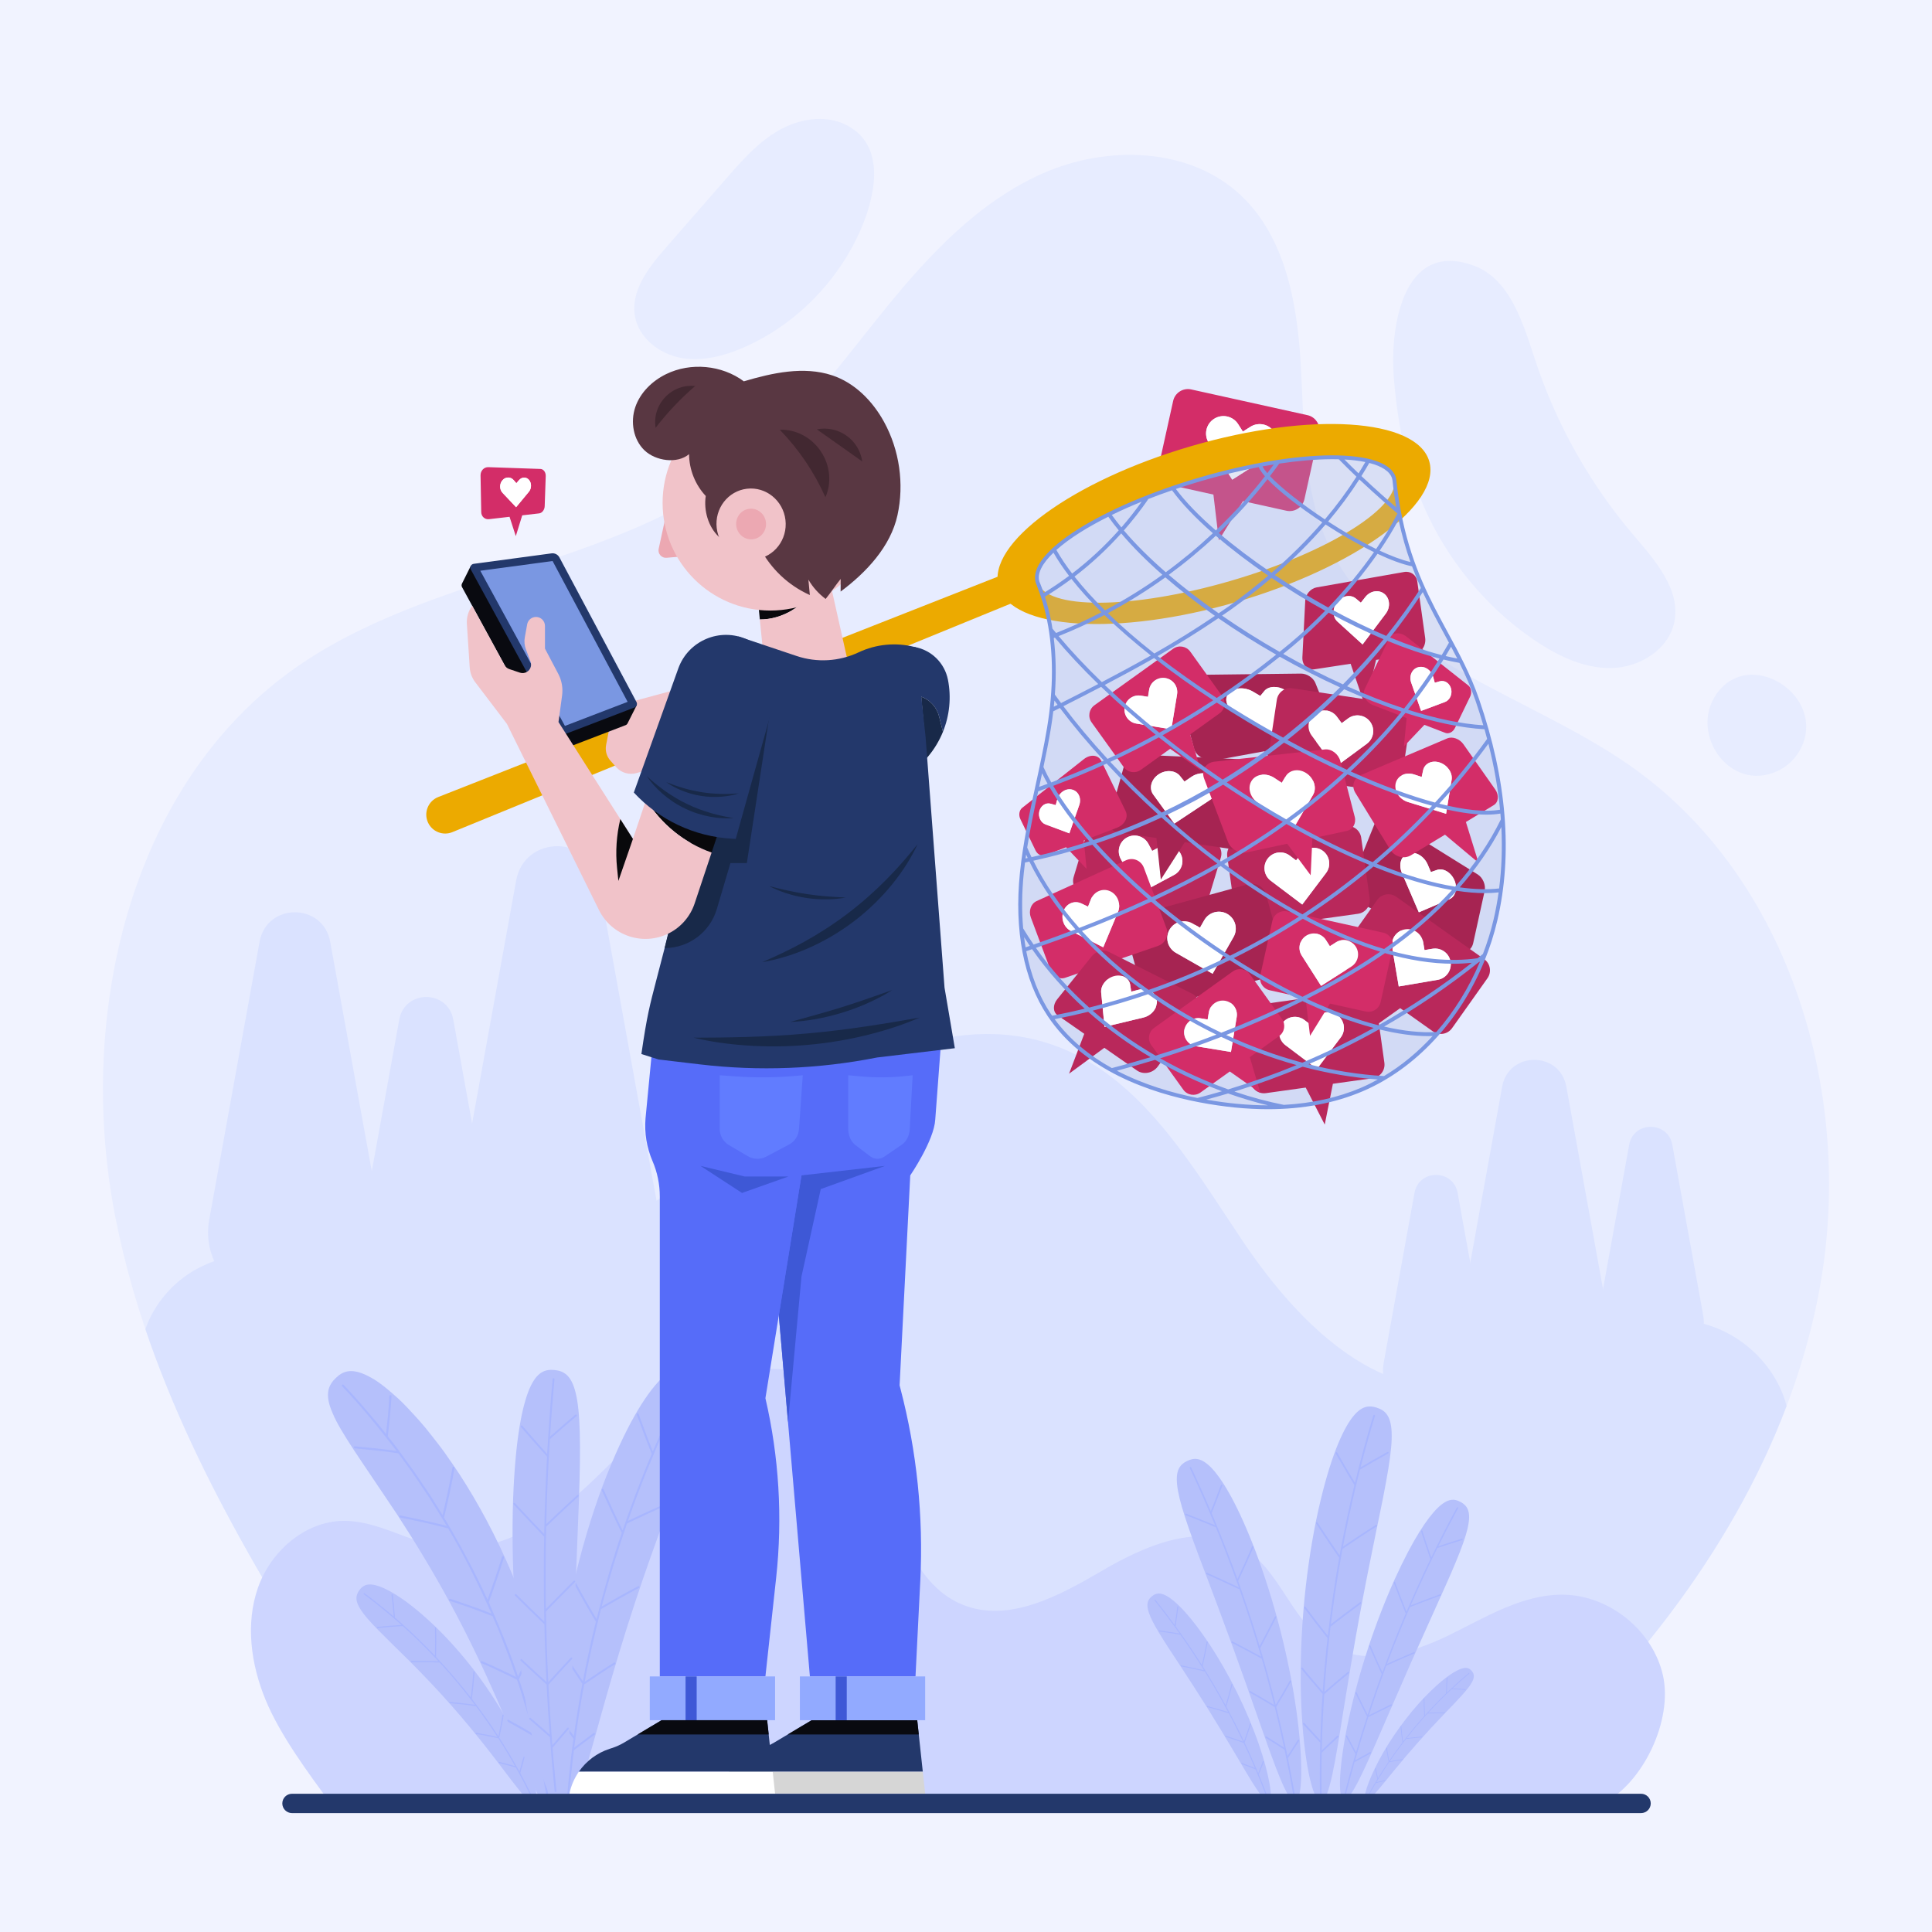 <?xml version="1.0" encoding="utf-8"?>
<!-- Generator: Adobe Illustrator 27.5.0, SVG Export Plug-In . SVG Version: 6.00 Build 0)  -->
<svg version="1.1" xmlns="http://www.w3.org/2000/svg" xmlns:xlink="http://www.w3.org/1999/xlink" x="0px" y="0px"
	 viewBox="0 0 500 500" style="enable-background:new 0 0 500 500;" xml:space="preserve">
<g id="BACKGROUND">
	<rect style="fill:#F1F3FF;" width="500" height="500"/>
</g>
<g id="OBJECT">
	<g>
		<g>
			<g>
				<path style="fill:#E7ECFF;" d="M98.139,456.502c-28.781-44.188-58.158-89.804-68.296-141.555
					c-10.139-51.75,3.458-111.774,46.6-142.1c34.803-24.464,82.311-25.954,115.807-52.178
					c14.352-11.237,25.125-26.286,36.603-40.446c11.478-14.16,24.351-27.987,41.024-35.353c16.673-7.366,38.017-6.814,51.271,5.7
					c11.531,10.888,14.576,27.916,15.488,43.749c0.912,15.833,0.458,32.333,7.165,46.704c13.807,29.585,50.844,38.275,77.682,56.866
					c42.344,29.332,59.026,86.964,49.073,137.505c-9.953,50.541-42.578,94.202-81.472,127.975L98.139,456.502z"/>
				<path style="fill:#E7ECFF;" d="M192.757,89.795c-5.191,2.296-10.949,3.845-16.532,2.824
					c-5.583-1.021-10.872-5.131-11.887-10.715c-1.201-6.609,3.521-12.685,7.939-17.745c5.239-6.001,10.478-12.001,15.717-18.002
					c4.018-4.602,8.138-9.289,13.428-12.344c5.29-3.055,12.059-4.238,17.522-1.503c12.139,6.078,6.471,22.622,1.697,31.455
					C214.492,75.14,204.608,84.552,192.757,89.795z"/>
				<path style="fill:#E7ECFF;" d="M397.215,165.737c5.946,4.012,12.756,7.325,19.927,7.151c7.171-0.175,14.611-4.733,16.136-11.742
					c1.836-8.435-4.874-16.03-10.476-22.598c-11.334-13.288-20.05-28.8-25.507-45.391c-3.162-9.616-6.495-21.024-16.017-24.458
					c-18.189-6.561-21.488,15.955-20.606,28.352c1.248,17.546,5.651,33.9,15.943,48.415
					C382.216,153.366,389.18,160.315,397.215,165.737z"/>
				<path style="fill:#E7ECFF;" d="M459.998,199.558c3.76-1.732,6.572-5.388,7.276-9.468c2.026-11.73-14.129-21.092-22.258-11.514
					C436.329,188.81,447.248,205.43,459.998,199.558z"/>
			</g>
			<g>
				<path style="fill:#DAE2FF;" d="M437.9,341.976c-20.931-3.138-39.209,15.756-60.323,17.228
					c-23.771,1.656-42.98-18.626-56.241-38.424c-13.261-19.797-26.317-42.468-48.806-50.345
					c-26.421-9.254-54.869,5.738-77.488,22.233c-22.619,16.495-45.985,35.925-73.968,36.723
					c-11.883,0.339-23.549-2.808-35.305-4.579c-11.755-1.771-24.381-2.027-34.851,3.603c-6.098,3.279-11.074,9.103-13.286,15.569
					c13.563,40.101,37.228,76.778,60.507,112.519l290.944,6.868c31.383-27.251,58.675-60.942,73.278-99.488
					c-0.1-0.38-0.189-0.763-0.305-1.139C458.754,352.044,448.974,343.636,437.9,341.976z"/>
				<path style="fill:#DAE2FF;" d="M98.496,315.701l-13.043-71.974c-1.843-10.173-16.429-10.173-18.272,0l-13.043,71.974
					c-2.011,11.099,6.517,21.311,17.796,21.311H80.7C91.98,337.012,100.507,326.8,98.496,315.701z"/>
				<path style="fill:#DAE2FF;" d="M127.273,318.882l-9.971-55.023c-1.409-7.777-12.56-7.777-13.969,0l-9.971,55.023
					c-1.538,8.485,4.982,16.292,13.605,16.292h6.701C122.291,335.174,128.81,327.367,127.273,318.882z"/>
				<path style="fill:#DAE2FF;" d="M170.12,311.883l-15.22-83.988c-2.151-11.871-19.172-11.871-21.323,0l-15.22,83.988
					c-2.347,12.952,7.604,24.869,20.767,24.869h10.229C162.516,336.752,172.467,324.835,170.12,311.883z"/>
				<path style="fill:#DAE2FF;" d="M385.204,352.716l-7.97-43.984c-1.127-6.217-10.04-6.217-11.167,0l-7.97,43.984
					c-1.229,6.783,3.982,13.023,10.875,13.023h5.357C381.221,365.74,386.433,359.499,385.204,352.716z"/>
				<path style="fill:#DAE2FF;" d="M440.764,340.268l-7.971-43.984c-1.127-6.217-10.04-6.217-11.167,0l-7.97,43.984
					c-1.229,6.783,3.982,13.023,10.875,13.023h5.357C436.781,353.292,441.993,347.051,440.764,340.268z"/>
				<path style="fill:#DAE2FF;" d="M417.223,346.64l-11.854-65.417c-1.676-9.246-14.932-9.246-16.608,0l-11.855,65.417
					c-1.828,10.088,5.923,19.37,16.175,19.37h7.967C411.3,366.009,419.051,356.728,417.223,346.64z"/>
			</g>
			<path style="fill:#CDD5FF;" d="M85.667,466.861c-5.881-7.994-13.162-17.782-16.943-26.957
				c-3.782-9.175-5.246-19.687-1.946-29.046c3.3-9.359,12.082-17.107,22.005-17.258c8.822-0.134,16.749,5.359,25.459,6.763
				c12.762,2.057,25.307-4.901,35.049-13.398c9.742-8.496,17.992-18.815,28.871-25.797c10.879-6.982,25.812-9.954,36.482-2.658
				c9.401,6.428,12.663,18.511,15.832,29.449c3.169,10.939,7.997,22.931,18.521,27.282c11.939,4.936,25.107-2.235,36.257-8.761
				c11.15-6.526,25.261-12.658,36.345-6.02c9.809,5.874,12.775,19.54,22.615,25.362c9.179,5.431,20.973,2.139,30.563-2.528
				c9.59-4.667,19.172-10.739,29.836-10.588c11.888,0.168,23.079,9.211,25.738,20.799c2.659,11.588-5.06,28.022-15.686,33.356
				H85.667z"/>
			<g>
				<g>
					<path style="fill:#B5C0FB;" d="M118.8,381.354c4.958,7.603,9.828,16.658,13.775,26.106c3.971,9.438,7.01,19.247,8.939,28.109
						c1.935,8.87,2.682,16.796,2.724,22.473c-0.064,5.706-0.777,9.164-2.071,9.368c-1.324,0.211-3.106-2.824-5.252-7.865
						c-2.254-5.024-4.923-12.056-8.339-19.848c-3.413-7.792-7.487-16.355-11.978-24.628c-4.472-8.284-9.352-16.266-13.871-23.201
						c-9.168-13.777-14.602-21.176-16.656-26.168c-2.163-4.895-1.071-7.252,0.842-9.086c1.914-1.835,4.251-2.846,9.226-0.026
						c1.262,0.69,2.621,1.679,4.17,2.964c1.53,1.299,3.344,2.818,5.191,4.828c1.867,1.994,4.019,4.281,6.192,7.125
						c1.097,1.413,2.295,2.896,3.465,4.545C116.319,377.705,117.532,379.472,118.8,381.354z"/>
					<path style="fill:#A8B6FE;" d="M117.631,379.909c0.026-0.148-0.073-0.294-0.22-0.326c-0.147-0.032-0.287,0.062-0.313,0.209
						c-0.685,4.141-1.619,8.295-2.566,12.311l-2.596-4.177c-0.864-1.393-1.82-2.727-2.725-4.093
						c-1.793-2.747-3.751-5.377-5.69-8.021c-0.016-0.076-0.063-0.14-0.13-0.178c-0.952-1.35-2.008-2.621-3.026-3.92
						c0.4-3.409,0.764-6.899,0.95-10.356c0.009-0.149-0.104-0.282-0.254-0.297c-0.149-0.015-0.278,0.095-0.287,0.244
						c-0.106,1.654-0.209,3.28-0.355,4.915l-0.523,4.903c-0.876-1.094-1.727-2.209-2.624-3.286l-2.735-3.195
						c-1.79-2.16-3.714-4.2-5.62-6.256c-0.1-0.108-0.268-0.114-0.375-0.013c-0.107,0.101-0.113,0.27-0.013,0.378
						c5.053,5.278,9.654,10.968,14.106,16.754c-3.599-0.516-7.247-0.872-10.774-1.199c-0.143-0.013-0.273,0.094-0.292,0.238
						c-0.019,0.144,0.081,0.271,0.224,0.283c1.856,0.166,3.73,0.352,5.62,0.56c1.897,0.202,3.799,0.434,5.666,0.726l3.333,4.556
						c1.078,1.542,2.113,3.114,3.171,4.67l1.573,2.344l1.49,2.397c0.981,1.605,2.013,3.18,2.953,4.81
						c-3.993-1.021-8.012-1.885-11.918-2.674c-0.143-0.026-0.284,0.066-0.316,0.205c-0.032,0.139,0.051,0.277,0.191,0.305
						c4.007,0.819,8.174,1.692,12.245,2.772c0.049,0.013,0.096,0.007,0.141-0.006c4.234,7.111,7.901,14.545,11.245,22.108
						c-3.483-1.407-7.099-2.641-10.619-3.805c-0.137-0.045-0.288,0.029-0.339,0.164c-0.051,0.135,0.018,0.281,0.155,0.326
						c1.846,0.608,3.704,1.241,5.575,1.899c1.868,0.66,3.67,1.38,5.526,2.107l1.663,3.862l1.52,3.921
						c0.498,1.31,1.028,2.608,1.5,3.928l1.368,3.976c-2.925-1.421-5.761-2.795-8.74-4.036c-0.134-0.057-0.291,0.003-0.352,0.133
						c-0.061,0.13-0.003,0.282,0.131,0.339l2.333,1.007l2.28,1.06l4.593,2.209c0.831,2.287,1.484,4.631,2.198,6.956
						c0.739,2.318,1.346,4.673,1.953,7.028c-2.126-1.234-4.181-2.442-6.332-3.578c-0.129-0.068-0.291-0.022-0.362,0.104
						c-0.071,0.125-0.023,0.282,0.106,0.35c2.275,1.228,4.504,2.52,6.778,3.852c0.708,2.536,1.231,5.118,1.805,7.686
						c0.611,2.562,1.029,5.162,1.505,7.75c0.026,0.145,0.165,0.242,0.31,0.217c0.145-0.025,0.241-0.163,0.215-0.308
						c-0.395-2.078-0.708-4.171-1.17-6.235l-1.367-6.196c1.251-2.049,2.444-4.127,3.653-6.252c0.074-0.13,0.03-0.297-0.098-0.374
						c-0.128-0.076-0.29-0.033-0.364,0.097c-1.113,1.967-2.236,3.899-3.368,5.796l-0.598-2.287c0.014-0.076-0.007-0.154-0.056-0.215
						c-0.643-2.438-1.24-4.888-2.009-7.29c-0.745-2.408-1.412-4.841-2.274-7.212l2.232-4.64c0.749-1.571,1.463-3.151,2.128-4.736
						c0.059-0.137-0.004-0.3-0.141-0.364s-0.294-0.004-0.352,0.133c-1.251,3.001-2.706,5.996-4.113,8.894
						c-2.14-6.544-4.808-12.897-7.563-19.2c1.357-3.747,2.719-7.627,3.93-11.561c0.043-0.143-0.038-0.299-0.181-0.348
						c-0.143-0.049-0.293,0.027-0.336,0.17c-1.129,3.746-2.449,7.469-3.736,11.057c-3.329-7.293-7.137-14.358-11.244-21.238
						C115.909,388.574,116.919,384.225,117.631,379.909z"/>
				</g>
				<g>
					<path style="fill:#B5C0FB;" d="M172.8,390.824c-2.753,7.372-5.772,15.731-8.558,24.22c-2.8,8.484-5.364,17.095-7.568,24.836
						c-2.205,7.741-3.998,14.614-5.621,19.535c-1.555,4.925-2.972,7.899-4.219,7.807c-1.228-0.09-2.169-3.255-2.741-8.53
						c-0.503-5.265-0.603-12.642,0.064-21.025c0.664-8.378,2.046-17.76,4.108-26.993c2.046-9.236,4.771-18.312,7.702-26.158
						c5.968-15.672,11.133-23.526,14.775-27.309c3.736-3.753,6.108-3.458,8.306-2.306c2.198,1.152,3.792,2.976,3.063,7.99
						C181.464,367.949,178.398,376.122,172.8,390.824z"/>
					<path style="fill:#A8B6FE;" d="M173.236,389.273c0.125-0.053,0.18-0.196,0.123-0.319c-0.057-0.123-0.204-0.179-0.329-0.126
						c-3.552,1.494-7.008,3.107-10.526,4.781c1.022-2.887,2.048-5.772,3.179-8.618c1.073-2.869,2.265-5.69,3.442-8.517
						c0.053-0.049,0.081-0.118,0.079-0.19c0.575-1.431,1.226-2.83,1.849-4.241c3.001-1.153,5.968-2.262,9-3.281
						c0.129-0.044,0.195-0.183,0.148-0.31c-0.047-0.128-0.19-0.195-0.319-0.151l-4.29,1.5l-4.252,1.598l1.61-3.583l1.691-3.545
						c1.103-2.376,2.306-4.702,3.495-7.035c0.063-0.123,0.014-0.273-0.108-0.336c-0.123-0.063-0.272-0.015-0.335,0.108
						c-3.179,6.072-6.016,12.315-8.747,18.597c-1.283-3.176-2.463-6.375-3.661-9.647c-0.048-0.132-0.191-0.197-0.321-0.147
						c-0.129,0.051-0.195,0.199-0.148,0.331c1.263,3.435,2.479,6.776,3.858,10.115c-2.787,6.489-5.234,13.116-7.548,19.786
						c-1.702-3.461-3.316-6.973-4.934-10.568c-0.055-0.127-0.203-0.183-0.331-0.123c-0.128,0.06-0.18,0.214-0.123,0.342
						c1.673,3.702,3.313,7.306,5.093,10.871c0.021,0.043,0.055,0.073,0.092,0.096c-2.514,7.343-4.634,14.816-6.537,22.338
						c-1.866-3.061-3.598-6.155-5.345-9.32c-0.068-0.122-0.219-0.165-0.34-0.094c-0.12,0.07-0.163,0.227-0.096,0.35
						c1.816,3.31,3.66,6.553,5.612,9.75l-0.942,3.83l-0.846,3.852l-0.833,3.855l-0.746,3.873c-1.692-2.506-3.419-5.068-5.022-7.653
						c-0.074-0.118-0.228-0.151-0.345-0.073c-0.117,0.077-0.151,0.235-0.077,0.353c1.689,2.726,3.535,5.431,5.311,8.066
						c-0.457,2.236-0.798,4.492-1.179,6.741c-0.397,2.247-0.708,4.507-1.02,6.767c-1.37-1.826-2.775-3.686-4.106-5.561
						c-0.08-0.113-0.236-0.137-0.348-0.054c-0.113,0.083-0.139,0.242-0.059,0.354c1.448,2.015,2.94,4.005,4.415,5.96
						c-0.37,2.442-0.621,4.899-0.904,7.352c-0.307,2.451-0.492,4.913-0.714,7.373c-0.012,0.137,0.089,0.258,0.227,0.269
						c0.137,0.011,0.258-0.09,0.27-0.227c0.185-1.967,0.318-3.938,0.546-5.901l0.671-5.888c1.781-1.378,3.59-2.726,5.378-4.05
						c0.11-0.081,0.131-0.234,0.048-0.343c-0.083-0.109-0.239-0.131-0.349-0.05l-4.989,3.745l0.306-2.187
						c0.039-0.061,0.05-0.136,0.029-0.205c0.33-2.331,0.631-4.667,1.043-6.986c0.396-2.321,0.741-4.651,1.214-6.958
						c2.666-1.797,5.246-3.558,7.953-5.238c0.116-0.073,0.149-0.223,0.074-0.336c-0.075-0.113-0.229-0.146-0.345-0.073
						c-2.568,1.593-5.03,3.256-7.549,4.956c1.15-6.325,2.649-12.58,4.207-18.815c3.292-1.897,6.529-3.733,9.811-5.48
						c0.121-0.064,0.165-0.21,0.099-0.328c-0.066-0.118-0.218-0.162-0.338-0.098c-3.156,1.664-6.236,3.42-9.385,5.227
						c1.895-7.243,4.116-14.398,6.546-21.478C165.948,392.525,169.53,390.83,173.236,389.273z"/>
				</g>
				<g>
					<path style="fill:#B5C0FB;" d="M149.808,388.812c-0.597,15.185-1.348,34.287-1.952,49.634
						c-0.685,15.403-1.484,27.173-3.85,27.43c-2.309,0.254-5.762-11.174-8.177-26.76c-1.201-7.786-2.141-16.595-2.663-25.417
						c-0.53-8.821-0.643-17.652-0.383-25.462c0.569-15.625,2.299-24.175,4.205-28.736c1.951-4.563,4.142-5.165,6.484-4.944
						c2.342,0.22,4.39,1.238,5.519,5.963C150.163,365.25,150.36,373.665,149.808,388.812z"/>
					<path style="fill:#A8B6FE;" d="M149.725,387.263c0.096-0.087,0.101-0.235,0.013-0.329c-0.089-0.094-0.238-0.1-0.334-0.012
						c-2.713,2.465-5.365,4.969-8.036,7.508c0.131-5.805,0.362-11.608,0.675-17.406c0.032-0.061,0.035-0.131,0.01-0.195
						c0.066-1.461,0.17-2.919,0.26-4.379c2.285-2.014,4.563-4.004,6.883-5.966c0.099-0.084,0.11-0.231,0.025-0.329
						c-0.085-0.098-0.234-0.109-0.333-0.025c-2.199,1.861-4.371,3.746-6.533,5.654c0.304-4.956,0.696-9.907,1.144-14.852
						c0.012-0.13-0.084-0.245-0.214-0.257c-0.13-0.012-0.245,0.084-0.256,0.214c-0.607,6.462-1.04,12.94-1.422,19.419
						c-2.164-2.414-4.286-4.854-6.429-7.324c-0.086-0.1-0.235-0.11-0.333-0.023c-0.098,0.087-0.108,0.238-0.021,0.338
						c2.25,2.59,4.465,5.146,6.749,7.676c-0.379,6.678-0.589,13.363-0.736,20.05c-2.535-2.633-5.038-5.302-7.555-8.006
						c-0.089-0.096-0.238-0.102-0.334-0.011c-0.096,0.091-0.099,0.242-0.01,0.339c2.594,2.782,5.159,5.526,7.78,8.233
						c0.031,0.032,0.07,0.05,0.111,0.06c-0.146,7.35-0.1,14.703,0.048,22.052c-2.451-2.332-4.847-4.695-7.259-7.088
						c-0.093-0.093-0.243-0.091-0.334,0.003c-0.091,0.094-0.09,0.246,0.004,0.339c2.519,2.505,5.041,4.977,7.605,7.415
						c0.049,2.491,0.12,4.98,0.22,7.469c0.078,2.49,0.193,4.978,0.319,7.466c-2.124-1.93-4.268-3.882-6.361-5.858
						c-0.096-0.09-0.245-0.084-0.334,0.013c-0.089,0.097-0.083,0.248,0.012,0.338c2.206,2.084,4.48,4.141,6.715,6.174
						c0.22,4.316,0.478,8.631,0.806,12.94l-4.921-4.293c-0.098-0.087-0.247-0.077-0.333,0.022c-0.086,0.099-0.077,0.25,0.02,0.337
						l5.283,4.602c0.346,4.665,0.754,9.326,1.224,13.98c0.013,0.13,0.128,0.225,0.258,0.211c0.13-0.013,0.225-0.129,0.212-0.259
						c-0.384-3.726-0.7-7.458-1.016-11.191l4.178-4.834c0.085-0.098,0.075-0.246-0.024-0.33c-0.099-0.085-0.248-0.074-0.333,0.024
						l-3.874,4.475l-0.153-2.088c0.024-0.065,0.019-0.136-0.014-0.196c-0.339-4.452-0.613-8.909-0.839-13.368
						c2.044-2.247,4.053-4.468,6.129-6.667c0.089-0.095,0.084-0.242-0.012-0.33c-0.096-0.088-0.245-0.082-0.334,0.013
						c-1.968,2.085-3.881,4.189-5.816,6.317c-0.324-6.086-0.485-12.179-0.616-18.271c2.503-2.569,4.99-5.104,7.508-7.605
						c0.092-0.091,0.093-0.239,0-0.329c-0.092-0.091-0.242-0.09-0.334,0.001c-2.416,2.391-4.787,4.813-7.182,7.266
						c-0.115-7.097-0.074-14.195,0.069-21.291C144.14,392.446,146.895,389.833,149.725,387.263z"/>
				</g>
				<g>
					<path style="fill:#B5C0FB;" d="M113.686,421.956c3.666,3.669,7.493,8.122,10.915,12.872c3.432,4.743,6.454,9.775,8.778,14.419
						c2.329,4.646,3.925,8.916,4.806,12.054c0.836,3.165,0.981,5.19,0.295,5.507c-0.699,0.324-2.16-1.079-4.129-3.556
						c-2.017-2.455-4.567-5.977-7.596-9.858c-3.028-3.881-6.498-8.136-10.117-12.218c-3.611-4.089-7.368-8.002-10.761-11.399
						c-6.837-6.736-10.706-10.395-12.405-13.013c-1.742-2.562-1.36-4.004-0.461-5.236s2.124-2.041,5.216-0.966
						C101.263,411.688,106.287,414.664,113.686,421.956z"/>
					<path style="fill:#A8B6FE;" d="M112.864,421.284c-0.003-0.086-0.075-0.156-0.161-0.157c-0.087-0.001-0.154,0.069-0.152,0.155
						c0.087,2.409,0.059,4.849,0.01,7.225c-1.304-1.363-2.612-2.723-3.979-4.023c-1.334-1.334-2.736-2.598-4.129-3.87
						c-0.018-0.041-0.051-0.072-0.094-0.086c-0.692-0.651-1.425-1.256-2.144-1.878c-0.149-1.97-0.322-3.975-0.576-5.948
						c-0.01-0.085-0.088-0.148-0.174-0.14c-0.086,0.008-0.147,0.083-0.136,0.168c0.239,1.873,0.418,3.76,0.557,5.637
						c-1.212-1.065-2.464-2.082-3.728-3.085c-1.244-1.028-2.541-1.987-3.831-2.956c-0.068-0.051-0.163-0.037-0.214,0.031
						c-0.051,0.068-0.037,0.164,0.031,0.215c3.396,2.481,6.615,5.194,9.773,7.967c-2.091,0.113-4.19,0.306-6.229,0.502
						c-0.082,0.008-0.145,0.083-0.139,0.166c0.006,0.083,0.076,0.145,0.159,0.136c2.135-0.201,4.35-0.416,6.529-0.512
						c3.241,2.878,6.291,5.961,9.262,9.112c-2.37-0.086-4.737-0.095-7.043-0.08c-0.084,0.002-0.152,0.07-0.154,0.153
						c-0.001,0.082,0.063,0.151,0.145,0.15c2.367-0.011,4.816-0.012,7.24,0.095c0.029,0.001,0.055-0.008,0.078-0.021
						c3.249,3.483,6.266,7.177,9.145,10.968c-2.142-0.32-4.327-0.544-6.46-0.746c-0.083-0.008-0.158,0.053-0.169,0.136
						c-0.011,0.083,0.048,0.156,0.13,0.164c2.24,0.205,4.51,0.456,6.758,0.793l1.448,1.94l1.387,1.983
						c0.94,1.312,1.828,2.659,2.702,4.016c-1.831-0.382-3.615-0.752-5.45-1.044c-0.083-0.014-0.163,0.041-0.179,0.123
						c-0.016,0.082,0.038,0.159,0.12,0.172c1.937,0.307,3.804,0.709,5.745,1.111c0.782,1.162,1.488,2.371,2.22,3.564
						c0.743,1.187,1.429,2.408,2.115,3.628c-1.363-0.373-2.691-0.743-4.054-1.068c-0.082-0.02-0.165,0.03-0.187,0.11
						c-0.021,0.08,0.028,0.161,0.11,0.181c1.448,0.357,2.883,0.749,4.344,1.154c1.486,2.641,2.88,5.334,4.181,8.07
						c0.037,0.076,0.129,0.108,0.205,0.072c0.077-0.036,0.109-0.128,0.072-0.204c-1.033-2.205-2.168-4.357-3.305-6.51
						c0.39-1.326,0.749-2.658,1.109-4.014c0.022-0.083-0.027-0.169-0.109-0.193c-0.082-0.024-0.166,0.025-0.188,0.108l-1.02,3.718
						l-0.67-1.184c-0.004-0.045-0.026-0.085-0.063-0.111c-1.409-2.536-2.913-5.018-4.483-7.457c0.396-1.909,0.82-3.885,1.131-5.833
						c0.014-0.084-0.043-0.166-0.128-0.183c-0.085-0.017-0.165,0.038-0.178,0.123c-0.294,1.846-0.683,3.714-1.061,5.53
						c-2.122-3.344-4.469-6.538-6.852-9.699c0.27-2.282,0.528-4.626,0.708-6.98c0.006-0.085-0.059-0.162-0.145-0.171
						c-0.086-0.009-0.161,0.053-0.167,0.139c-0.161,2.24-0.415,4.49-0.667,6.673c-2.826-3.645-5.852-7.131-9.001-10.499
						C112.911,426.351,112.956,423.795,112.864,421.284z"/>
				</g>
			</g>
			<g>
				<g>
					<path style="fill:#B5C0FB;" d="M313.107,425.667c2.386,3.634,4.839,7.894,7.016,12.298c2.182,4.401,4.085,8.943,5.532,13.066
						c2.889,8.265,3.929,14.794,2.735,15.22c-1.243,0.45-4.46-5.175-8.757-12.431c-2.154-3.629-4.577-7.673-7.066-11.65
						c-2.484-3.98-5.032-7.891-7.301-11.347c-4.571-6.886-7.009-10.771-7.882-13.295c-0.904-2.499-0.276-3.595,0.73-4.411
						c1.006-0.816,2.192-1.211,4.487,0.309C304.86,414.968,308.294,418.417,313.107,425.667z"/>
					<path style="fill:#A8B6FE;" d="M312.548,424.974c0.013-0.071-0.034-0.142-0.105-0.157c-0.071-0.015-0.14,0.031-0.153,0.102
						c-0.366,2.007-0.798,4.017-1.234,5.99c-1.71-2.708-3.496-5.367-5.345-7.982c-0.007-0.037-0.029-0.069-0.062-0.088
						c-0.456-0.665-0.94-1.31-1.414-1.963c0.259-1.658,0.51-3.337,0.714-5.01c0.009-0.072-0.042-0.139-0.114-0.149
						c-0.072-0.01-0.137,0.039-0.147,0.111c-0.194,1.587-0.422,3.174-0.67,4.75c-1.608-2.217-3.281-4.387-4.993-6.524
						c-0.045-0.056-0.126-0.065-0.183-0.02c-0.056,0.045-0.065,0.127-0.021,0.183c2.25,2.775,4.374,5.648,6.458,8.548
						c-1.755-0.299-3.524-0.557-5.261-0.806c-0.07-0.01-0.136,0.039-0.148,0.11s0.036,0.135,0.106,0.145
						c1.819,0.263,3.684,0.528,5.514,0.852c2.138,2.996,4.149,6.081,6.11,9.194c-1.962-0.455-3.93-0.868-5.868-1.261
						c-0.07-0.013-0.139,0.032-0.154,0.101c-0.015,0.069,0.028,0.137,0.097,0.151c1.991,0.406,4.024,0.827,6.033,1.303
						c0.024,0.006,0.047,0.002,0.069-0.005c2.145,3.431,4.14,6.952,6.053,10.516c-1.762-0.547-3.557-1.045-5.324-1.526
						c-0.069-0.019-0.14,0.022-0.161,0.09c-0.02,0.068,0.019,0.139,0.087,0.157c1.855,0.501,3.723,1.03,5.57,1.604
						c0.649,1.207,1.28,2.424,1.888,3.653c0.626,1.219,1.221,2.454,1.808,3.693c-1.497-0.527-2.968-1.043-4.474-1.52
						c-0.068-0.022-0.142,0.015-0.165,0.082s0.013,0.139,0.081,0.161c1.589,0.503,3.132,1.053,4.716,1.609
						c1.016,2.15,2.002,4.315,2.928,6.506c-1.114-0.443-2.209-0.881-3.325-1.298c-0.067-0.025-0.143,0.008-0.168,0.075
						c-0.026,0.066,0.008,0.14,0.075,0.165l3.564,1.396c1.011,2.367,1.968,4.758,2.873,7.168c0.026,0.067,0.101,0.101,0.168,0.076
						s0.101-0.1,0.076-0.168c-0.719-1.937-1.497-3.851-2.275-5.764l1.309-3.281c0.026-0.067-0.007-0.144-0.074-0.172
						c-0.067-0.027-0.143,0.006-0.169,0.073l-1.208,3.039l-0.455-1.061c0.001-0.038-0.014-0.074-0.043-0.1
						c-0.959-2.268-1.973-4.513-3.026-6.738c0.55-1.566,1.12-3.167,1.626-4.762c0.022-0.069-0.016-0.144-0.084-0.167
						c-0.069-0.024-0.142,0.013-0.165,0.082c-0.479,1.511-1.012,3.027-1.536,4.515c-1.425-3.045-2.984-6.023-4.567-8.988
						c0.543-1.881,1.085-3.797,1.585-5.725c0.018-0.07-0.025-0.143-0.095-0.163c-0.07-0.02-0.142,0.022-0.16,0.092
						c-0.471,1.839-0.994,3.675-1.51,5.474c-1.874-3.437-3.871-6.806-5.948-10.123C311.707,429.167,312.167,427.066,312.548,424.974
						z"/>
				</g>
				<g>
					<path style="fill:#B5C0FB;" d="M324.991,401.611c2.305,6.116,4.536,13.16,6.362,20.319c1.834,7.157,3.261,14.424,4.174,20.938
						c1.819,13.048,1.575,23.002-0.322,23.308c-1.962,0.323-5.199-8.917-9.416-20.964c-2.115-6.027-4.475-12.764-6.91-19.44
						c-2.428-6.679-4.931-13.294-7.14-19.157c-4.467-11.701-6.69-18.289-7.098-22.308c-0.453-3.996,0.855-5.38,2.62-6.222
						c1.765-0.842,3.646-1.001,6.475,2.026C316.516,383.154,320.326,389.391,324.991,401.611z"/>
					<path style="fill:#A8B6FE;" d="M324.401,400.41c0.043-0.101-0.002-0.219-0.102-0.265c-0.1-0.046-0.216-0.001-0.259,0.099
						c-1.212,2.827-2.505,5.64-3.794,8.406c-1.636-4.547-3.381-9.056-5.215-13.527c0.003-0.057-0.02-0.112-0.061-0.151
						c-0.448-1.132-0.937-2.246-1.411-3.367c0.947-2.348,1.89-4.726,2.774-7.109c0.038-0.102-0.013-0.218-0.115-0.258
						c-0.102-0.04-0.216,0.01-0.254,0.113c-0.839,2.261-1.72,4.511-2.622,6.743c-0.797-1.907-1.634-3.796-2.482-5.68
						c-0.829-1.893-1.712-3.762-2.587-5.634c-0.046-0.098-0.163-0.141-0.261-0.094s-0.141,0.163-0.094,0.262
						c2.32,4.867,4.456,9.819,6.535,14.793c-2.48-1.035-4.99-2.022-7.464-2.988c-0.1-0.039-0.214,0.011-0.255,0.11
						c-0.041,0.1,0.007,0.212,0.107,0.251c2.59,1.015,5.235,2.047,7.821,3.142c2.128,5.132,4.074,10.337,5.949,15.566
						c-2.744-1.308-5.507-2.565-8.238-3.789c-0.099-0.043-0.215,0-0.26,0.098c-0.045,0.097-0.004,0.212,0.094,0.255
						c2.805,1.261,5.66,2.551,8.468,3.904c0.033,0.016,0.069,0.018,0.103,0.015c2.046,5.754,3.881,11.58,5.602,17.438
						c-2.438-1.352-4.928-2.652-7.39-3.924c-0.095-0.049-0.214-0.012-0.265,0.083c-0.051,0.095-0.015,0.211,0.08,0.26
						c2.584,1.329,5.175,2.696,7.729,4.114c0.585,1.985,1.144,3.977,1.672,5.977c0.553,1.994,1.063,3.999,1.561,6.007
						c-2.056-1.227-4.082-2.434-6.162-3.602c-0.094-0.053-0.214-0.021-0.268,0.072c-0.054,0.092-0.023,0.21,0.071,0.264
						c2.195,1.231,4.32,2.51,6.494,3.805c0.863,3.484,1.684,6.98,2.424,10.493c-1.521-0.978-3.019-1.947-4.55-2.893
						c-0.092-0.057-0.213-0.029-0.271,0.061s-0.03,0.21,0.062,0.267l4.875,3.107c0.812,3.8,1.553,7.615,2.223,11.442
						c0.019,0.107,0.121,0.178,0.228,0.159c0.107-0.019,0.178-0.121,0.159-0.227c-0.529-3.073-1.135-6.131-1.743-9.188l2.889-4.478
						c0.059-0.092,0.032-0.215-0.059-0.275c-0.091-0.06-0.213-0.033-0.271,0.059l-2.671,4.15l-0.367-1.703
						c0.013-0.056,0-0.114-0.034-0.16c-0.767-3.636-1.608-7.257-2.502-10.863c1.284-2.154,2.601-4.346,3.837-6.546
						c0.054-0.095,0.021-0.217-0.074-0.273c-0.094-0.056-0.215-0.023-0.268,0.071c-1.171,2.086-2.41,4.163-3.63,6.208
						c-1.204-4.928-2.592-9.808-4.012-14.677c1.391-2.61,2.789-5.264,4.14-7.944c0.049-0.098,0.009-0.218-0.088-0.269
						c-0.097-0.051-0.216-0.013-0.264,0.085c-1.281,2.559-2.625,5.1-3.951,7.597c-1.696-5.659-3.566-11.264-5.548-16.829
						C321.776,406.293,323.139,403.357,324.401,400.41z"/>
				</g>
				<g>
					<path style="fill:#B5C0FB;" d="M356.128,396.433c-1.397,6.819-2.954,14.524-4.374,22.293
						c-1.43,7.767-2.723,15.599-3.855,22.612c-2.249,14.017-3.839,24.806-6.061,24.864c-2.134,0.065-4.511-10.799-5.088-25.516
						c-0.281-7.345-0.111-15.625,0.575-23.859c0.675-8.234,1.865-16.416,3.332-23.578c3.01-14.322,6.215-21.853,8.781-25.671
						c2.633-3.809,4.732-3.935,6.815-3.289c2.083,0.645,3.749,1.964,3.9,6.434C360.368,375.215,358.99,382.814,356.128,396.433z"/>
					<path style="fill:#A8B6FE;" d="M356.295,395.018c0.101-0.064,0.129-0.196,0.063-0.296c-0.066-0.099-0.202-0.128-0.303-0.064
						c-2.873,1.801-5.667,3.673-8.498,5.592c0.504-2.643,1.012-5.286,1.595-7.913c0.541-2.636,1.169-5.253,1.785-7.872
						c0.039-0.05,0.054-0.114,0.041-0.176c0.298-1.322,0.651-2.631,0.984-3.944c2.429-1.44,4.841-2.847,7.306-4.2
						c0.105-0.058,0.141-0.189,0.081-0.293c-0.06-0.103-0.194-0.14-0.298-0.082c-2.336,1.284-4.64,2.611-6.936,3.976
						c0.555-2.234,1.164-4.453,1.788-6.667c0.598-2.222,1.27-4.423,1.931-6.627c0.035-0.116-0.031-0.238-0.147-0.273
						c-0.116-0.035-0.238,0.03-0.272,0.146c-1.78,5.75-3.307,11.575-4.758,17.415c-1.569-2.566-3.07-5.16-4.591-7.801
						c-0.061-0.106-0.195-0.142-0.299-0.079s-0.14,0.2-0.079,0.306c1.601,2.771,3.159,5.485,4.828,8.177
						c-1.475,6.025-2.702,12.107-3.834,18.203c-1.93-2.785-3.807-5.614-5.694-8.499c-0.066-0.103-0.201-0.13-0.303-0.062
						c-0.102,0.068-0.128,0.208-0.061,0.311c1.948,2.969,3.863,5.875,5.869,8.74c0.024,0.034,0.057,0.056,0.092,0.072
						c-1.223,6.707-2.163,13.462-2.95,20.233c-1.971-2.45-3.853-4.934-5.752-7.467c-0.073-0.098-0.211-0.117-0.307-0.041
						c-0.096,0.075-0.115,0.216-0.041,0.314c1.979,2.65,3.971,5.251,6.032,7.81l-0.382,3.444l-0.314,3.45
						c-0.226,2.299-0.395,4.603-0.549,6.907c-1.741-2.009-3.51-4.053-5.197-6.124c-0.077-0.094-0.215-0.106-0.309-0.027
						s-0.106,0.22-0.029,0.314c1.777,2.184,3.661,4.34,5.49,6.454c-0.159,1.998-0.237,4.001-0.342,6.002
						c-0.117,2.001-0.173,4.004-0.23,6.007c-1.373-1.464-2.772-2.949-4.122-4.45c-0.081-0.09-0.22-0.096-0.309-0.013
						c-0.09,0.083-0.097,0.224-0.016,0.314c1.462,1.611,2.952,3.201,4.428,4.769c-0.124,4.336-0.153,8.675-0.09,13.012
						c0.001,0.121,0.1,0.218,0.221,0.216c0.121-0.002,0.218-0.101,0.217-0.222c-0.063-3.471-0.023-6.943,0.018-10.414
						c1.427-1.37,2.876-2.721,4.312-4.054c0.088-0.082,0.092-0.218,0.009-0.305c-0.083-0.087-0.221-0.092-0.31-0.01l-3.999,3.751
						l0.059-1.939c0.029-0.057,0.031-0.123,0.005-0.182c0.105-4.137,0.308-8.271,0.582-12.4c2.133-1.846,4.21-3.66,6.381-5.43
						c0.093-0.076,0.105-0.212,0.027-0.302c-0.078-0.091-0.216-0.103-0.309-0.026c-2.059,1.677-4.04,3.394-6.057,5.141
						c0.351-5.638,0.947-11.257,1.586-16.868c2.637-2.038,5.241-4.03,7.886-5.964c0.097-0.071,0.118-0.204,0.046-0.299
						c-0.072-0.095-0.209-0.115-0.307-0.044c-2.541,1.847-5.021,3.75-7.544,5.693c0.801-6.53,1.834-13.029,3.018-19.499
						C350.4,398.853,353.297,396.895,356.295,395.018z"/>
				</g>
				<g>
					<path style="fill:#B5C0FB;" d="M372.48,413.996c-2.302,5.129-4.901,10.918-7.508,16.726
						c-2.552,5.852-5.111,11.719-7.395,16.955c-4.549,10.498-8.086,18.523-9.813,18.099c-1.674-0.407-1.195-9.301,1.268-20.822
						c1.235-5.752,2.962-12.144,5.028-18.417c2.06-6.276,4.459-12.43,6.858-17.757c4.845-10.642,8.562-16.011,11.203-18.584
						c2.681-2.558,4.355-2.321,5.891-1.48c1.535,0.842,2.635,2.144,2.024,5.697C379.461,397.988,377.134,403.773,372.48,413.996z"/>
					<path style="fill:#A8B6FE;" d="M372.86,412.911c0.091-0.033,0.136-0.132,0.102-0.222c-0.034-0.09-0.136-0.136-0.226-0.103
						c-2.567,0.918-5.094,1.892-7.651,2.891c1.72-3.965,3.529-7.892,5.408-11.784c0.039-0.033,0.062-0.08,0.063-0.131
						c0.462-0.985,0.957-1.955,1.44-2.93c2.15-0.721,4.284-1.424,6.445-2.087c0.092-0.029,0.143-0.126,0.113-0.217
						c-0.03-0.092-0.129-0.143-0.221-0.114c-2.048,0.629-4.082,1.289-6.115,1.973c1.639-3.313,3.354-6.588,5.115-9.837
						c0.046-0.086,0.014-0.192-0.071-0.239c-0.085-0.046-0.192-0.015-0.238,0.071c-2.322,4.238-4.497,8.556-6.625,12.894
						c-0.793-2.281-1.54-4.569-2.293-6.89c-0.03-0.093-0.129-0.144-0.222-0.112c-0.092,0.032-0.143,0.133-0.113,0.226
						c0.793,2.436,1.567,4.829,2.413,7.225c-2.181,4.477-4.216,9.023-6.194,13.593c-1.01-2.526-1.981-5.073-2.95-7.656
						c-0.034-0.092-0.135-0.137-0.227-0.102c-0.092,0.035-0.137,0.14-0.103,0.232c1.001,2.659,1.99,5.273,3.042,7.876
						c0.012,0.031,0.034,0.054,0.059,0.073c-2.161,5.029-4.152,10.129-6.051,15.262c-1.068-2.284-2.076-4.577-3.087-6.902
						c-0.039-0.09-0.143-0.13-0.232-0.09c-0.089,0.04-0.13,0.146-0.091,0.236c1.053,2.431,2.121,4.835,3.238,7.223
						c-0.645,1.739-1.268,3.485-1.867,5.241c-0.619,1.749-1.203,3.509-1.777,5.272c-0.961-1.907-1.933-3.841-2.85-5.778
						c-0.042-0.088-0.147-0.124-0.235-0.081c-0.088,0.044-0.125,0.15-0.083,0.238c0.966,2.043,2.003,4.085,3.013,6.093
						c-0.996,3.06-1.957,6.132-2.852,9.222c-0.77-1.417-1.553-2.851-2.303-4.287c-0.045-0.086-0.151-0.119-0.238-0.073
						c-0.086,0.046-0.12,0.154-0.075,0.24l2.475,4.596c-0.979,3.342-1.898,6.702-2.762,10.077c-0.024,0.094,0.032,0.19,0.126,0.214
						c0.094,0.024,0.19-0.032,0.215-0.126c0.683-2.703,1.43-5.389,2.177-8.076l4.176-2.275c0.085-0.046,0.116-0.151,0.069-0.236
						c-0.047-0.085-0.153-0.116-0.238-0.071l-3.87,2.104l0.44-1.495c0.034-0.039,0.049-0.09,0.041-0.14
						c0.925-3.192,1.911-6.367,2.94-9.527c2.022-1.017,4.004-2.023,6.037-2.986c0.087-0.042,0.123-0.145,0.08-0.231
						c-0.043-0.086-0.148-0.122-0.235-0.081c-1.928,0.913-3.814,1.863-5.727,2.826c1.391-4.318,2.93-8.586,4.496-12.844
						c2.439-1.095,4.851-2.165,7.279-3.193c0.089-0.037,0.13-0.139,0.091-0.227c-0.039-0.088-0.142-0.129-0.231-0.091
						c-2.329,0.98-4.628,2.004-6.96,3.047c1.858-4.946,3.856-9.838,5.944-14.691C367.557,414.889,370.183,413.868,372.86,412.911z"
						/>
				</g>
				<g>
					<path style="fill:#B5C0FB;" d="M373.528,443.83c-4.066,4.21-8.964,9.726-12.737,14.375c-3.792,4.624-6.587,8.283-7.424,7.846
						c-0.799-0.412,0.553-4.932,3.488-10.456c2.901-5.529,7.52-11.906,11.845-16.38c4.324-4.477,7.225-6.413,9.018-7.178
						c1.821-0.742,2.59-0.298,3.176,0.414c0.585,0.712,0.867,1.567-0.11,3.178C379.829,437.266,377.594,439.621,373.528,443.83z"/>
					<path style="fill:#A8B6FE;" d="M373.904,443.363c0.051,0,0.09-0.041,0.089-0.091c-0.002-0.05-0.044-0.091-0.094-0.091
						c-1.432-0.008-2.849,0.038-4.295,0.095c1.535-1.68,3.128-3.307,4.765-4.887c0.025-0.009,0.045-0.028,0.055-0.053
						c0.405-0.405,0.831-0.789,1.249-1.181c1.194,0.043,2.37,0.095,3.555,0.185c0.051,0.004,0.093-0.034,0.096-0.085
						c0.002-0.05-0.036-0.094-0.087-0.098c-1.123-0.085-2.244-0.142-3.372-0.181c1.42-1.331,2.886-2.612,4.38-3.858
						c0.039-0.033,0.044-0.091,0.012-0.131c-0.033-0.039-0.091-0.044-0.13-0.011c-1.966,1.618-3.844,3.34-5.692,5.09
						c0.024-1.272,0.085-2.538,0.151-3.83c0.003-0.052-0.037-0.095-0.088-0.097s-0.096,0.04-0.098,0.091
						c-0.067,1.357-0.137,2.677-0.152,4.018c-1.897,1.812-3.702,3.718-5.469,5.656c-0.074-1.431-0.112-2.867-0.139-4.33
						c0-0.052-0.043-0.092-0.095-0.09c-0.052,0.002-0.093,0.047-0.092,0.099c0.03,1.508,0.064,2.979,0.149,4.457
						c0.001,0.018,0.008,0.033,0.017,0.046c-1.934,2.139-3.757,4.376-5.515,6.661c-0.184-1.319-0.32-2.629-0.451-3.965
						c-0.005-0.052-0.051-0.089-0.102-0.082c-0.051,0.006-0.089,0.053-0.084,0.105c0.133,1.396,0.285,2.774,0.478,4.151
						c-1.191,1.549-2.329,3.139-3.426,4.755c-0.206-1.105-0.414-2.233-0.579-3.351c-0.008-0.051-0.056-0.085-0.107-0.076
						c-0.051,0.009-0.086,0.058-0.078,0.109c0.173,1.179,0.401,2.373,0.616,3.534c-0.95,1.404-1.876,2.825-2.755,4.274
						c-0.195-0.826-0.397-1.667-0.572-2.504c-0.011-0.05-0.06-0.082-0.111-0.07c-0.051,0.012-0.083,0.062-0.073,0.112l0.617,2.685
						c-0.957,1.565-1.873,3.156-2.746,4.77c-0.025,0.045-0.008,0.101,0.037,0.125c0.045,0.024,0.101,0.008,0.126-0.037
						c0.693-1.294,1.432-2.562,2.173-3.83l2.434-0.579c0.049-0.011,0.08-0.06,0.068-0.11c-0.012-0.049-0.062-0.08-0.111-0.069
						l-2.256,0.533l0.43-0.699c0.022-0.015,0.037-0.039,0.04-0.066c0.907-1.496,1.858-2.966,2.839-4.414
						c1.174-0.217,2.315-0.435,3.487-0.608c0.05-0.008,0.084-0.054,0.075-0.104c-0.009-0.05-0.056-0.084-0.107-0.076
						c-1.111,0.164-2.197,0.366-3.307,0.572c1.33-1.984,2.764-3.896,4.215-5.792c1.402-0.162,2.777-0.312,4.154-0.426
						c0.051-0.004,0.087-0.048,0.082-0.098c-0.005-0.05-0.051-0.087-0.101-0.083c-1.322,0.104-2.632,0.25-3.972,0.402
						c1.714-2.191,3.522-4.307,5.389-6.368C370.938,443.409,372.41,443.355,373.904,443.363z"/>
				</g>
			</g>
			<g>
				<path style="fill:#23386B;" d="M424.71,469.224H75.563c-1.381,0-2.5-1.119-2.5-2.5c0-1.381,1.119-2.5,2.5-2.5H424.71
					c1.381,0,2.5,1.119,2.5,2.5C427.21,468.105,426.091,469.224,424.71,469.224z"/>
			</g>
		</g>
		<g>
			<g>
				<path style="fill:#ECAA00;" d="M264.536,155.008L117.07,215.356c-2.404,0.984-5.157-0.081-6.274-2.425l0,0
					c-1.221-2.562-0.015-5.623,2.626-6.663l149.116-58.725L264.536,155.008z"/>
				<path style="fill:none;" d="M268.759,151.269c-0.088-0.219-0.167-0.443-0.258-0.661
					C268.567,150.835,268.654,151.055,268.759,151.269z"/>
				<g>
					<g>
						<path style="fill:#D32D68;" d="M338.387,107.447l-30.106-6.662c-2.112-0.467-4.203,0.866-4.67,2.978l-3.78,17.08
							c-0.467,2.112,0.866,4.203,2.978,4.67l11.222,2.483l1.405,11.81l6.256-10.115l11.223,2.483
							c2.112,0.467,4.203-0.866,4.67-2.978l3.78-17.08C341.832,110.006,340.499,107.915,338.387,107.447z M328.426,118.061
							l-1.926,1.228l-7.595,4.843l-4.843-7.595l-1.228-1.926c-1.337-2.098-0.721-4.882,1.376-6.219l0,0
							c2.097-1.337,4.882-0.721,6.219,1.376l1.228,1.926l1.926-1.228c2.097-1.337,4.882-0.721,6.219,1.376v0
							C331.14,113.939,330.524,116.724,328.426,118.061z"/>
						<path style="fill:#FFFFFF;" d="M329.802,111.842c-1.337-2.097-4.122-2.714-6.219-1.376l-1.926,1.228l-1.228-1.926
							c-1.337-2.097-4.122-2.714-6.219-1.376l0,0c-2.097,1.337-2.714,4.122-1.376,6.219l1.228,1.926l4.843,7.595l7.595-4.843
							l1.926-1.228C330.524,116.724,331.14,113.939,329.802,111.842L329.802,111.842z"/>
					</g>
					<path style="fill:#ECAA00;" d="M308.302,115.453c-30.766,8.967-53.076,25.263-49.831,36.397
						c3.245,11.135,30.817,12.892,61.583,3.925c30.766-8.967,53.076-25.263,49.831-36.398
						C366.64,108.243,339.068,106.486,308.302,115.453z M318.469,150.334c-25.476,7.425-47.848,7.548-49.968,0.273
						c-2.12-7.275,16.814-19.191,42.29-26.617c25.476-7.425,47.848-7.548,49.968-0.273
						C362.879,130.992,343.945,142.909,318.469,150.334z"/>
					<path style="fill:none;" d="M360.898,124.508c-0.006-0.067-0.014-0.134-0.023-0.2
						C360.882,124.376,360.891,124.441,360.898,124.508z"/>
					<g style="opacity:0.3;">
						<path style="fill:#A1ADDF;" d="M382.335,181.167c-5.459-15.844-15.418-25.685-19.863-46.63
							c-0.655-3.084-1.19-6.408-1.573-10.028c-0.007-0.068-0.016-0.132-0.023-0.2c-0.027-0.199-0.06-0.397-0.117-0.59
							c-2.12-7.275-24.492-7.152-49.968,0.273s-44.41,19.342-42.29,26.617c0.092,0.218,0.17,0.442,0.258,0.661
							c1.182,2.941,2.071,5.995,2.703,9.118c1.855,9.162,1.527,18.906,0.003,28.083c-2.082,12.539-5.727,24.82-7.013,37.465
							c-1.286,12.646,0.028,26.116,7.064,36.701c8.506,12.797,23.921,19.284,39.015,22.16c13.962,2.66,28.842,2.739,41.918-2.83
							c17.764-7.566,30.149-25.036,34.564-43.833C391.429,219.336,388.624,199.422,382.335,181.167z"/>
					</g>
					<g>
						<g>
							<path style="fill:#A62452;" d="M336.665,174.326l-28.187,0.339c-2.543,0.031-4.272,1.526-3.769,3.361l4.323,15.765
								c0.568,2.072,3.236,3.37,5.853,2.891l12.331-2.257l6.96,8.746l0.188-10.055l9.023-1.651c1.535-0.281,2.255-1.72,1.656-3.209
								l-4.628-11.509C339.868,175.386,338.209,174.307,336.665,174.326z M334.221,183.057l-0.884,1.292l-3.781,5.526l-7.805-4.342
								l-2.066-1.149c-2.292-1.275-3.015-3.583-1.625-5.08l0,0c1.338-1.44,4.114-1.548,6.212-0.309l1.893,1.118l1.029-1.264
								c1.083-1.33,3.482-1.423,5.363-0.267l0,0C334.407,179.719,335.152,181.696,334.221,183.057z"/>
							<path style="fill:#FFFFFF;" d="M332.557,178.582c-1.881-1.156-4.28-1.063-5.363,0.267l-1.029,1.264l-1.893-1.118
								c-2.097-1.239-4.874-1.131-6.212,0.309l0,0c-1.39,1.497-0.666,3.805,1.625,5.08l2.066,1.149l7.805,4.342l3.781-5.526
								l0.884-1.292C335.152,181.696,334.407,179.719,332.557,178.582L332.557,178.582z"/>
						</g>
						<g>
							<path style="fill:#A62452;" d="M382.417,226.297l-22.232-13.834c-1.809-1.126-3.843-0.722-4.521,0.952l-6.007,14.831
								c-0.814,2.011,0.275,4.513,2.404,5.527l10.53,5.018l0.121,12.245l6.39-9.142l8.688,4.14c1.533,0.73,3.079-0.17,3.475-1.97
								l2.962-13.482C384.567,229.038,383.764,227.135,382.417,226.297z M375.109,232.717l-1.513,0.649l-6.406,2.746l-3.492-8.126
								l-0.889-2.069c-0.969-2.256-0.17-4.547,1.732-5.097v0c1.842-0.533,4.032,0.778,4.942,2.91l0.835,1.955l1.563-0.543
								c1.653-0.575,3.661,0.627,4.527,2.665l0,0C377.272,229.842,376.71,232.031,375.109,232.717z"/>
							<path style="fill:#FFFFFF;" d="M376.407,227.806c-0.866-2.038-2.874-3.24-4.527-2.665l-1.563,0.543l-0.835-1.955
								c-0.91-2.132-3.1-3.443-4.942-2.91v0c-1.901,0.55-2.701,2.841-1.732,5.097l0.889,2.069l3.492,8.126l6.406-2.746l1.513-0.649
								C376.71,232.031,377.272,229.842,376.407,227.806L376.407,227.806z"/>
						</g>
						<g>
							<path style="fill:#B9285B;" d="M352.079,256.335l-27.641,3.865c-1.939,0.271-3.291,2.063-3.02,4.002l2.193,15.682
								c0.271,1.939,2.063,3.291,4.002,3.02l10.304-1.441l4.924,9.573l2.109-10.556l10.303-1.441
								c1.939-0.271,3.291-2.063,3.02-4.002l-2.193-15.682C355.81,257.416,354.018,256.064,352.079,256.335z M346.986,268.485
								l-1.246,1.651l-4.911,6.508l-6.508-4.911l-1.651-1.246c-1.797-1.356-2.155-3.913-0.798-5.71v0
								c1.356-1.797,3.913-2.155,5.71-0.798l1.651,1.246l1.246-1.651c1.356-1.797,3.913-2.155,5.71-0.798l0,0
								C347.984,264.132,348.342,266.688,346.986,268.485z"/>
							<path style="fill:#FFFFFF;" d="M346.187,262.776c-1.797-1.356-4.354-0.999-5.71,0.798l-1.246,1.651l-1.651-1.246
								c-1.797-1.356-4.354-0.999-5.71,0.798v0c-1.356,1.797-0.999,4.354,0.798,5.71l1.651,1.246l6.508,4.911l4.911-6.508
								l1.246-1.651C348.342,266.688,347.984,264.132,346.187,262.776L346.187,262.776z"/>
						</g>
						<g>
							<path style="fill:#B9285B;" d="M348.275,213.78l-27.641,3.865c-1.939,0.271-3.291,2.063-3.02,4.002l2.193,15.682
								c0.271,1.939,2.063,3.291,4.002,3.02l10.304-1.441l4.924,9.573l2.109-10.556l10.303-1.441
								c1.939-0.271,3.291-2.063,3.02-4.002l-2.193-15.682C352.006,214.861,350.214,213.509,348.275,213.78z M343.182,225.931
								l-1.246,1.651l-4.911,6.508l-6.508-4.911l-1.651-1.246c-1.797-1.356-2.155-3.913-0.798-5.71v0
								c1.356-1.797,3.913-2.155,5.71-0.798l1.651,1.246l1.246-1.651c1.356-1.797,3.913-2.155,5.71-0.798l0,0
								C344.181,221.577,344.538,224.134,343.182,225.931z"/>
							<path style="fill:#FFFFFF;" d="M342.383,220.221c-1.797-1.356-4.354-0.999-5.71,0.798l-1.246,1.651l-1.651-1.246
								c-1.797-1.356-4.354-0.999-5.71,0.798v0c-1.356,1.797-0.999,4.354,0.798,5.71l1.651,1.246l6.508,4.911l4.911-6.508
								l1.246-1.651C344.538,224.134,344.181,221.577,342.383,220.221L342.383,220.221z"/>
						</g>
						<g>
							<path style="fill:#B9285B;" d="M363.413,148.026l-22.668,3.988c-1.548,0.272-2.866,1.793-2.948,3.428l-0.74,14.616
								c-0.101,2,1.238,3.439,3,3.17l9.481-1.446l3.758,10.96l2.83-11.964l9.825-1.498c1.873-0.285,3.163-2.184,2.882-4.196
								l-2.048-14.648C366.555,148.803,365.046,147.739,363.413,148.026z M358.642,158.8l-1.182,1.57l-4.827,6.415l-5.236-4.768
								l-1.264-1.151c-1.349-1.228-1.336-3.528-0.014-5.138v0c1.302-1.587,3.428-1.953,4.79-0.818l1.276,1.063l1.173-1.481
								c1.259-1.59,3.419-1.962,4.867-0.831l0,0C359.702,154.815,359.91,157.116,358.642,158.8z"/>
							<path style="fill:#FFFFFF;" d="M358.224,153.66c-1.448-1.131-3.607-0.759-4.867,0.831l-1.173,1.481l-1.276-1.063
								c-1.362-1.135-3.487-0.769-4.79,0.818v0c-1.322,1.61-1.335,3.91,0.014,5.138l1.264,1.151l5.236,4.768l4.827-6.415l1.182-1.57
								C359.91,157.116,359.702,154.815,358.224,153.66L358.224,153.66z"/>
						</g>
						<g>
							<path style="fill:#B9285B;" d="M362.075,182.298l-27.596-4.172c-1.936-0.293-3.742,1.039-4.035,2.975l-2.367,15.656
								c-0.293,1.936,1.039,3.742,2.975,4.035l10.287,1.555l1.992,10.579l5.03-9.517l10.287,1.555
								c1.936,0.293,3.742-1.039,4.035-2.975l2.367-15.657C365.343,184.398,364.011,182.591,362.075,182.298z M353.73,192.494
								l-1.664,1.227l-6.563,4.839l-4.839-6.563l-1.227-1.664c-1.336-1.812-0.95-4.364,0.862-5.701l0,0
								c1.812-1.336,4.364-0.95,5.701,0.862l1.227,1.664l1.664-1.227c1.812-1.336,4.365-0.95,5.701,0.862l0,0
								C355.928,188.605,355.542,191.157,353.73,192.494z"/>
							<path style="fill:#FFFFFF;" d="M354.592,186.793c-1.336-1.812-3.889-2.198-5.701-0.862l-1.664,1.227L346,185.494
								c-1.336-1.812-3.888-2.198-5.701-0.862l0,0c-1.812,1.336-2.198,3.889-0.862,5.701l1.227,1.664l4.839,6.563l6.563-4.839
								l1.664-1.227C355.542,191.157,355.928,188.605,354.592,186.793L354.592,186.793z"/>
						</g>
						<g>
							<path style="fill:#B9285B;" d="M313.577,217.534l-26.713-8.083c-1.874-0.567-3.853,0.492-4.42,2.366l-4.586,15.156
								c-0.567,1.874,0.492,3.853,2.366,4.42l9.958,3.013l0.456,10.755l6.342-8.698l9.958,3.013c1.874,0.567,3.853-0.492,4.42-2.366
								l4.586-15.156C316.511,220.08,315.451,218.101,313.577,217.534z M303.858,226.428l-1.823,0.976l-7.188,3.849l-3.849-7.188
								l-0.976-1.823c-1.063-1.985-0.315-4.456,1.67-5.518v0c1.985-1.063,4.456-0.315,5.518,1.67l0.976,1.823l1.823-0.976
								c1.985-1.063,4.456-0.315,5.518,1.67v0C306.59,222.895,305.843,225.366,303.858,226.428z"/>
							<path style="fill:#FFFFFF;" d="M305.528,220.91c-1.063-1.985-3.533-2.732-5.518-1.67l-1.823,0.976l-0.976-1.823
								c-1.063-1.985-3.533-2.732-5.518-1.67v0c-1.985,1.063-2.733,3.533-1.67,5.518l0.976,1.823l3.849,7.188l7.188-3.849
								l1.823-0.976C305.843,225.366,306.59,222.895,305.528,220.91L305.528,220.91z"/>
						</g>
						<g>
							<path style="fill:#B9285B;" d="M384.109,248.227l-22.768-16.142c-1.597-1.132-3.81-0.756-4.942,0.842l-9.158,12.918
								c-1.132,1.597-0.755,3.81,0.842,4.942l8.487,6.017l-2.981,10.344l8.774-6.237l8.487,6.017
								c1.597,1.132,3.81,0.755,4.942-0.842l9.158-12.917C386.083,251.572,385.707,249.359,384.109,248.227z M372.07,253.578
								l-2.039,0.347l-8.038,1.369l-1.369-8.038l-0.347-2.039c-0.378-2.22,1.115-4.325,3.335-4.703l0,0
								c2.22-0.378,4.325,1.115,4.703,3.334l0.347,2.039l2.039-0.347c2.22-0.378,4.325,1.115,4.703,3.334l0,0
								C375.782,251.094,374.289,253.2,372.07,253.578z"/>
							<path style="fill:#FFFFFF;" d="M375.404,248.874c-0.378-2.219-2.484-3.712-4.703-3.334l-2.039,0.347l-0.347-2.039
								c-0.378-2.22-2.484-3.712-4.703-3.334l0,0c-2.22,0.378-3.712,2.484-3.335,4.703l0.347,2.039l1.369,8.038l8.038-1.369
								l2.039-0.347C374.289,253.2,375.782,251.094,375.404,248.874L375.404,248.874z"/>
						</g>
						<g>
							<path style="fill:#A62452;" d="M322.989,228.862l-28.854,7.912c-2.024,0.555-3.215,2.646-2.66,4.67l4.489,16.37
								c0.555,2.024,2.646,3.215,4.67,2.66l10.756-2.949l6.552,9.5l0.79-11.513l10.756-2.949c2.024-0.555,3.215-2.646,2.66-4.67
								l-4.489-16.37C327.104,229.498,325.013,228.307,322.989,228.862z M319.246,242.48l-1.097,1.926l-4.326,7.595l-7.595-4.326
								l-1.926-1.097c-2.097-1.195-2.829-3.863-1.634-5.96v0c1.195-2.097,3.863-2.829,5.96-1.634l1.926,1.097l1.097-1.926
								c1.195-2.097,3.863-2.829,5.961-1.634l0,0C319.709,237.714,320.44,240.383,319.246,242.48z"/>
							<path style="fill:#FFFFFF;" d="M317.611,236.52c-2.097-1.195-4.766-0.463-5.961,1.634l-1.097,1.926l-1.926-1.097
								c-2.097-1.195-4.766-0.463-5.96,1.634v0c-1.195,2.097-0.463,4.766,1.634,5.96l1.926,1.097l7.595,4.326l4.326-7.595
								l1.097-1.926C320.44,240.383,319.709,237.714,317.611,236.52L317.611,236.52z"/>
						</g>
						<g>
							<path style="fill:#A62452;" d="M323.114,196.585l-28.255-1.281c-1.728-0.078-3.476,1.174-3.932,2.807l-3.82,13.669
								c-0.489,1.75,0.516,3.384,2.275,3.643l9.899,1.454l1.136,10.758l6.202-9.68l11.724,1.723
								c2.349,0.345,4.626-1.081,5.038-3.174l3.201-16.25C326.962,198.325,325.389,196.688,323.114,196.585z M313.211,206.986
								l-1.91,1.266l-7.386,4.895l-4.408-6.077l-1.065-1.468c-1.136-1.566-0.537-3.858,1.33-5.156v0
								c1.882-1.309,4.393-1.153,5.619,0.386l1.149,1.443l1.817-1.239c1.994-1.36,4.716-1.191,6.092,0.418l0,0
								C315.857,203.1,315.308,205.596,313.211,206.986z"/>
							<path style="fill:#FFFFFF;" d="M314.45,201.454c-1.376-1.609-4.098-1.778-6.092-0.418l-1.817,1.239l-1.149-1.443
								c-1.226-1.539-3.737-1.694-5.619-0.386v0c-1.867,1.298-2.466,3.589-1.33,5.156l1.065,1.468l4.408,6.077l7.386-4.895
								l1.91-1.266C315.308,205.596,315.857,203.1,314.45,201.454L314.45,201.454z"/>
						</g>
						<g>
							<path style="fill:#D32D68;" d="M357.973,241.376l-24.841-5.497c-1.743-0.386-3.468,0.714-3.853,2.457l-3.119,14.093
								c-0.386,1.743,0.714,3.468,2.457,3.853l9.26,2.049l1.159,9.745l5.162-8.346l9.26,2.049c1.743,0.386,3.468-0.714,3.853-2.457
								l3.119-14.093C360.815,243.487,359.715,241.762,357.973,241.376z M349.754,250.134l-1.59,1.013l-6.267,3.996l-3.996-6.267
								l-1.013-1.589c-1.103-1.731-0.595-4.028,1.136-5.132l0,0c1.731-1.103,4.028-0.595,5.132,1.135l1.013,1.589l1.589-1.014
								c1.731-1.103,4.028-0.595,5.132,1.136v0C351.993,246.733,351.485,249.03,349.754,250.134z"/>
							<path style="fill:#FFFFFF;" d="M350.889,245.002c-1.103-1.73-3.401-2.239-5.132-1.136l-1.589,1.014l-1.013-1.589
								c-1.103-1.73-3.401-2.239-5.132-1.135l0,0c-1.731,1.104-2.239,3.401-1.136,5.132l1.013,1.589l3.996,6.267l6.267-3.996
								l1.59-1.013C351.485,249.03,351.993,246.733,350.889,245.002L350.889,245.002z"/>
						</g>
						<g>
							<path style="fill:#D32D68;" d="M280.499,196.469l-15.969,12.611c-0.758,0.599-0.954,1.884-0.465,2.893l3.952,8.157
								c0.489,1.009,1.575,1.561,2.459,1.222l5.424-2.081l5.305,5.592l-0.715-7.353l8.604-3.301
								c1.949-0.748,2.993-2.692,2.215-4.298l-6.294-12.99C284.238,195.317,282.171,195.149,280.499,196.469z M279.31,208.354
								l-0.56,1.6l-2,5.713l-5.008-1.873l-1.161-0.434c-1.219-0.456-1.928-1.921-1.616-3.334l0,0
								c0.325-1.468,1.641-2.402,2.975-2.021l1.274,0.365l0.409-1.508c0.464-1.71,2.116-2.883,3.735-2.537l0,0
								C279.053,204.687,279.948,206.533,279.31,208.354z"/>
							<path style="fill:#FFFFFF;" d="M277.358,204.325c-1.619-0.346-3.27,0.827-3.735,2.537l-0.409,1.508l-1.274-0.365
								c-1.334-0.382-2.65,0.553-2.975,2.021l0,0c-0.313,1.413,0.397,2.878,1.616,3.334l1.161,0.434l5.008,1.873l2-5.713l0.56-1.6
								C279.948,206.533,279.053,204.687,277.358,204.325L277.358,204.325z"/>
						</g>
						<g>
							<path style="fill:#D32D68;" d="M359.514,165.241l-6.294,12.99c-0.778,1.606,0.266,3.551,2.215,4.298l8.604,3.3l-0.715,7.353
								l5.305-5.592l5.424,2.081c0.884,0.339,1.97-0.214,2.459-1.222l3.952-8.157c0.489-1.009,0.293-2.294-0.465-2.893
								l-15.969-12.611C362.359,163.468,360.292,163.635,359.514,165.241z M367.172,172.644L367.172,172.644
								c1.619-0.346,3.271,0.827,3.735,2.537l0.409,1.508l1.274-0.365c1.334-0.382,2.65,0.552,2.975,2.021l0,0
								c0.313,1.413-0.397,2.878-1.616,3.334l-1.161,0.434l-5.009,1.873l-2-5.714l-0.56-1.6
								C364.583,174.852,365.477,173.006,367.172,172.644z"/>
							<path style="fill:#FFFFFF;" d="M367.172,172.644c1.619-0.346,3.271,0.827,3.735,2.537l0.409,1.508l1.274-0.365
								c1.334-0.382,2.65,0.552,2.975,2.021l0,0c0.313,1.413-0.397,2.878-1.616,3.334l-1.161,0.434l-5.009,1.873l-2-5.714l-0.56-1.6
								C364.583,174.852,365.477,173.006,367.172,172.644L367.172,172.644z"/>
						</g>
						<g>
							<path style="fill:#D32D68;" d="M342.858,193.953l-28.527,3.163c-2.289,0.254-3.509,2.236-2.695,4.395l6.186,16.418
								c0.719,1.909,2.977,3.077,5.019,2.638l10.283-2.211l6.079,8.16l0.436-9.561l8.888-1.911c1.592-0.342,2.515-1.969,2.079-3.655
								l-3.716-14.375C346.405,195.139,344.609,193.759,342.858,193.953z M339.814,205.711l-0.931,1.598l-3.7,6.349l-7.37-4.466
								l-1.974-1.196c-2.201-1.334-3.107-3.97-1.977-5.852l0,0c1.126-1.874,3.807-2.222,5.944-0.814l1.917,1.263l0.984-1.66
								c1.067-1.801,3.551-2.123,5.507-0.754l0,0C340.124,201.515,340.824,203.977,339.814,205.711z"/>
							<path style="fill:#FFFFFF;" d="M338.213,200.178c-1.956-1.369-4.44-1.047-5.507,0.754l-0.984,1.66l-1.917-1.263
								c-2.137-1.408-4.818-1.06-5.944,0.814l0,0c-1.13,1.881-0.224,4.518,1.977,5.852l1.974,1.196l7.37,4.466l3.7-6.349
								l0.931-1.598C340.824,203.977,340.124,201.515,338.213,200.178L338.213,200.178z"/>
						</g>
						<g>
							<path style="fill:#D32D68;" d="M291.405,222.641l-23.161,10.573c-1.444,0.659-2.092,2.542-1.467,4.213l5.057,13.52
								c0.625,1.672,2.331,2.615,3.828,2.101l8.345-2.865l6.476,8.246l-0.379-10.34l9.588-3.292c1.899-0.652,2.879-2.745,2.16-4.666
								l-5.81-15.534C295.323,222.675,293.235,221.805,291.405,222.641z M289.322,236.057l-0.787,1.885l-3.015,7.219l-6.73-3.396
								l-1.659-0.837c-1.785-0.901-2.637-3.178-1.914-5.117l0,0c0.732-1.963,2.809-2.869,4.652-1.992l1.713,0.815l0.728-1.861
								c0.803-2.051,3.028-3.022,4.984-2.135v0C289.277,231.537,290.19,233.979,289.322,236.057z"/>
							<path style="fill:#FFFFFF;" d="M287.295,230.638c-1.956-0.887-4.181,0.084-4.984,2.135l-0.728,1.861l-1.713-0.815
								c-1.843-0.877-3.92,0.029-4.652,1.992l0,0c-0.723,1.939,0.129,4.216,1.914,5.117l1.659,0.837l6.73,3.396l3.015-7.219
								l0.787-1.885C290.19,233.979,289.277,231.537,287.295,230.638L287.295,230.638z"/>
						</g>
						<g>
							<path style="fill:#B9285B;" d="M308.491,257.145l-21.703-10.886c-1.294-0.649-3.187-0.093-4.258,1.24l-8.945,11.136
								c-1.143,1.423-1.108,3.258,0.109,4.104l6.911,4.809l-3.934,10.325l9.133-6.707l8.444,5.876
								c1.712,1.192,4.177,0.696,5.456-1.12l9.938-14.107C310.821,260.139,310.285,258.045,308.491,257.145z M295.899,263.342
								l-2.076,0.498l-7.97,1.912l-0.703-7.141l-0.169-1.715c-0.18-1.827,1.3-3.72,3.321-4.272l0,0
								c2.043-0.558,3.931,0.445,4.202,2.285l0.255,1.728l1.979-0.513c2.179-0.565,4.256,0.539,4.625,2.515l0,0
								C299.744,260.664,298.185,262.794,295.899,263.342z"/>
							<path style="fill:#FFFFFF;" d="M299.365,258.638c-0.369-1.976-2.447-3.08-4.625-2.515l-1.979,0.513l-0.255-1.728
								c-0.272-1.84-2.16-2.843-4.202-2.285l0,0c-2.021,0.552-3.501,2.445-3.321,4.272l0.169,1.715l0.703,7.141l7.97-1.912
								l2.076-0.498C298.185,262.794,299.744,260.664,299.365,258.638L299.365,258.638z"/>
						</g>
						<g>
							<path style="fill:#D32D68;" d="M350.759,205.167l9.022,14.709c1.161,1.893,3.589,2.544,5.374,1.464l8.8-5.328l8.688,7.273
								l-3.27-10.554l7.202-4.36c1.268-0.767,1.419-2.596,0.369-4.089l-8.22-11.681c-0.984-1.398-2.837-2.073-4.17-1.507
								l-22.351,9.486C350.354,201.364,349.687,203.419,350.759,205.167z M361.215,202.649L361.215,202.649
								c0.494-1.949,2.637-2.918,4.776-2.216l1.943,0.638l0.365-1.709c0.388-1.819,2.336-2.7,4.339-2.013l0,0
								c1.982,0.679,3.338,2.663,3.043,4.474l-0.277,1.701l-1.155,7.082l-7.833-2.414l-2.04-0.629
								C362.129,206.872,360.708,204.647,361.215,202.649z"/>
							<path style="fill:#FFFFFF;" d="M361.215,202.649c0.494-1.949,2.637-2.918,4.776-2.216l1.943,0.638l0.365-1.709
								c0.388-1.819,2.336-2.7,4.339-2.013l0,0c1.982,0.679,3.338,2.663,3.043,4.474l-0.277,1.701l-1.155,7.082l-7.833-2.414
								l-2.04-0.629C362.129,206.872,360.708,204.647,361.215,202.649L361.215,202.649z"/>
						</g>
						<g>
							<path style="fill:#D32D68;" d="M319.036,251.412l-20.356,14.613c-1.428,1.025-1.755,3.014-0.73,4.441l8.29,11.549
								c1.025,1.428,3.014,1.754,4.441,0.729l7.588-5.447l7.91,5.553l-2.731-9.271l7.588-5.447c1.428-1.025,1.754-3.014,0.729-4.442
								l-8.29-11.549C322.453,250.713,320.464,250.387,319.036,251.412z M320.061,263.196l-0.301,1.832l-1.186,7.224l-7.223-1.186
								l-1.832-0.301c-1.995-0.328-3.346-2.21-3.018-4.205l0,0c0.328-1.995,2.21-3.346,4.205-3.019l1.832,0.301l0.301-1.832
								c0.328-1.995,2.21-3.346,4.205-3.019v0C319.037,259.319,320.388,261.201,320.061,263.196z"/>
							<path style="fill:#FFFFFF;" d="M317.042,258.991c-1.995-0.328-3.877,1.024-4.205,3.019l-0.301,1.832l-1.832-0.301
								c-1.995-0.328-3.877,1.024-4.205,3.019l0,0c-0.328,1.995,1.024,3.877,3.018,4.205l1.832,0.301l7.223,1.186l1.186-7.224
								l0.301-1.832C320.388,261.201,319.037,259.319,317.042,258.991L317.042,258.991z"/>
						</g>
						<g>
							<path style="fill:#D32D68;" d="M303.598,167.908l-20.356,14.612c-1.428,1.025-1.755,3.014-0.729,4.442l8.29,11.549
								c1.025,1.428,3.014,1.755,4.441,0.729l7.588-5.447l7.91,5.553l-2.731-9.271l7.588-5.447c1.428-1.025,1.755-3.014,0.729-4.442
								l-8.29-11.549C307.015,167.21,305.026,166.883,303.598,167.908z M304.623,179.693l-0.301,1.832l-1.186,7.223l-7.224-1.186
								l-1.832-0.301c-1.995-0.328-3.346-2.21-3.019-4.205l0,0c0.328-1.995,2.21-3.346,4.205-3.019l1.832,0.301l0.301-1.832
								c0.328-1.995,2.21-3.346,4.205-3.019l0,0C303.599,175.815,304.95,177.698,304.623,179.693z"/>
							<path style="fill:#FFFFFF;" d="M301.604,175.488c-1.995-0.328-3.877,1.024-4.205,3.019l-0.301,1.832l-1.832-0.301
								c-1.995-0.328-3.877,1.024-4.205,3.019l0,0c-0.328,1.995,1.024,3.877,3.019,4.205l1.832,0.301l7.224,1.186l1.186-7.223
								l0.301-1.832C304.95,177.698,303.599,175.815,301.604,175.488L301.604,175.488z"/>
						</g>
					</g>
					<path style="fill:#7A97E2;" d="M382.807,181.003c-2.208-6.41-5.094-11.742-8.149-17.388
						c-4.451-8.225-9.054-16.73-11.696-29.183c-0.674-3.169-1.2-6.526-1.566-9.975l-0.024-0.218
						c-0.03-0.224-0.069-0.447-0.132-0.663c-1.094-3.751-7.067-5.767-16.708-5.736c-9.483,0.052-21.516,2.065-33.88,5.669
						c-12.365,3.604-23.595,8.371-31.62,13.421c-8.193,5.157-12.103,10.063-10.991,13.867c0.051,0.121,0.097,0.243,0.144,0.365
						l0.112,0.291c1.134,2.823,2.035,5.862,2.677,9.03c1.69,8.342,1.69,17.73,0,27.902c-0.829,4.992-1.925,10.03-2.985,14.903
						c-1.601,7.358-3.256,14.966-4.031,22.593c-1.517,14.912,0.954,27.716,7.146,37.029c9.359,14.082,26.558,19.94,39.337,22.375
						c6.215,1.185,12.128,1.775,17.717,1.775c9.042,0,17.237-1.548,24.491-4.637c13.764-5.862,25.223-18.313,31.503-33.699
						c0.017-0.003,0.034-0.005,0.051-0.008l-0.015-0.082c1.358-3.339,2.476-6.813,3.316-10.39
						C391.543,221.038,389.964,201.778,382.807,181.003z M387.972,229.93c-3.013,0.344-6.433,0.238-10.189-0.286
						c4.334-4.946,7.934-10.164,10.766-15.611C388.83,219.491,388.632,224.792,387.972,229.93z M309.896,284.156
						c-6.428-1.274-13.886-3.431-20.853-7.056c3.316-0.869,6.616-1.807,9.896-2.813c5.75,3.317,11.605,6.014,17.311,8.124
						C314.141,283.027,312.025,283.617,309.896,284.156z M300.259,273.894c5.327-1.665,10.592-3.528,15.795-5.545
						c6.286,2.969,12.834,5.434,19.501,7.293c-5.794,2.389-11.703,4.488-17.695,6.291
						C312.077,279.875,306.12,277.208,300.259,273.894z M273,179.758c0.371-5.121,0.274-10.005-0.288-14.62
						c0.099-0.038,0.196-0.081,0.294-0.119c3.298,3.951,7.066,7.977,11.215,12.004c-3.265,1.698-6.475,3.334-9.623,4.927
						C274.053,181.215,273.518,180.484,273,179.758z M273.698,182.405c-0.326,0.165-0.659,0.334-0.984,0.498
						c0.058-0.536,0.124-1.077,0.172-1.608C273.155,181.665,273.423,182.034,273.698,182.405z M278.079,149.224
						c4.371-3.334,8.417-7.099,12.088-11.187c3,3.559,6.614,7.157,10.66,10.711c-4.74,3.407-9.713,6.482-14.857,9.215
						C282.956,154.989,280.312,152.064,278.079,149.224z M297.035,129.201c2.034-0.8,4.134-1.573,6.287-2.313
						c2.498,3.433,6.133,7.22,10.567,11.105c-3.851,3.607-7.923,6.984-12.186,10.102c-4.211-3.666-7.876-7.311-10.846-10.819
						c2.242-2.556,4.345-5.227,6.262-8.018L297.035,129.201z M290.216,136.495c-0.896-1.09-1.725-2.165-2.48-3.223
						c2.429-1.188,5.017-2.341,7.733-3.447C293.831,132.129,292.082,134.359,290.216,136.495z M361.644,132.932
						c-1.507,2.959-3.37,6.038-5.5,9.145c-4.028-1.946-8.355-4.459-12.425-7.108c3.002-3.549,5.693-7.185,8.072-10.899
						c4.688,4.416,9.053,8.137,9.841,8.803C361.636,132.893,361.64,132.912,361.644,132.932z M355.584,142.885
						c-3.398,4.856-7.439,9.753-11.84,14.348c-4.747-2.618-9.404-5.464-13.807-8.41c4.866-4.21,9.236-8.579,13.118-13.086
						C347.171,138.406,351.534,140.921,355.584,142.885z M367.726,152.163c-2.773,4.276-5.77,8.415-8.967,12.406
						c-4.662-1.972-9.417-4.29-14.105-6.841c4.404-4.617,8.444-9.534,11.843-14.407c3.343,1.57,6.43,2.729,8.937,3.241
						C366.158,148.519,366.926,150.379,367.726,152.163z M384.865,191.234c-4.158,5.762-8.661,11.26-13.473,16.468
						c-6.409-1.721-13.823-4.45-21.832-8.049c5.171-4.823,9.906-9.892,14.172-15.15c7.414,2.383,14.394,3.886,20.456,4.225
						C384.427,189.568,384.645,190.401,384.865,191.234z M385.195,192.471c1.478,5.835,2.476,11.53,3.013,17.077
						c-3.837,0.667-9.229,0.096-15.724-1.56C377.006,203.065,381.251,197.884,385.195,192.471z M316.828,223.604
						c4.096-2.364,8.023-4.801,11.77-7.327c1.469-0.99,2.911-2.003,4.337-3.027c7.492,4.261,14.695,7.8,21.458,10.586
						c-5.517,4.601-11.303,8.875-17.321,12.798C330.213,232.911,323.4,228.48,316.828,223.604z M336.163,237.226
						c-5.754,3.702-11.715,7.08-17.846,10.118c-1.359-0.885-2.72-1.797-4.082-2.735c-5.413-3.726-10.553-7.666-15.312-11.702
						c5.986-2.802,11.642-5.723,16.99-8.775C322.481,229.022,329.294,233.469,336.163,237.226z M330.99,168.604
						c-5.167-2.958-10.101-6.078-14.725-9.273c0.771-0.533,1.556-1.048,2.318-1.593c3.71-2.652,7.199-5.382,10.482-8.178
						c4.417,2.977,9.097,5.85,13.883,8.494c-2.903,2.978-5.946,5.819-9.056,8.416c-0.903,0.754-1.817,1.491-2.73,2.229
						C331.105,168.667,331.048,168.636,330.99,168.604z M330.277,169.423c-4.975,3.975-10.108,7.715-15.387,11.213
						c-5.495-3.57-10.622-7.206-15.299-10.842c5.324-3.055,10.601-6.313,15.714-9.803
						C320.075,163.301,325.112,166.472,330.277,169.423z M331.205,169.956c5.132,2.897,10.374,5.559,15.583,7.928
						c-4.639,4.618-9.562,8.965-14.729,13.009c-0.98-0.538-1.963-1.083-2.951-1.641c-4.629-2.616-9.072-5.302-13.305-8.027
						C321.088,177.707,326.225,173.949,331.205,169.956z M313.978,181.228c-4.544,2.978-9.197,5.774-13.951,8.393
						c-5.031-4.051-9.771-8.197-14.118-12.356c4.226-2.21,8.503-4.524,12.776-6.957
						C303.482,174.057,308.636,177.725,313.978,181.228z M314.897,181.825c5.306,3.446,10.784,6.726,16.273,9.757
						c-4.73,3.651-9.652,7.059-14.745,10.182c-5.389-3.667-10.611-7.513-15.562-11.463
						C305.645,187.655,310.327,184.833,314.897,181.825z M332.294,192.196c5.199,2.837,10.396,5.447,15.452,7.758
						c-4.633,4.239-9.6,8.284-14.871,12.1c-1.044-0.598-2.087-1.192-3.142-1.817c-4.143-2.456-8.235-5.053-12.242-7.75
						C322.611,199.335,327.551,195.894,332.294,192.196z M329.224,211.097c0.928,0.55,1.847,1.075,2.768,1.604
						c-1.3,0.929-2.616,1.845-3.951,2.746c-3.842,2.59-7.874,5.087-12.086,7.507c-4.974-3.733-9.804-7.717-14.403-11.84
						c5.138-2.424,10.145-5.11,14.997-8.053C320.693,205.862,324.933,208.554,329.224,211.097z M333.821,212.601
						c5.288-3.848,10.272-7.925,14.918-12.199c7.828,3.529,15.29,6.327,21.868,8.131c-4.829,5.16-9.96,10.032-15.357,14.589
						C348.514,220.373,341.312,216.843,333.821,212.601z M348.57,199.204c-4.945-2.252-10.104-4.828-15.387-7.698
						c5.15-4.072,10.055-8.459,14.687-13.133c5.029,2.247,10.019,4.213,14.835,5.806
						C358.449,189.395,353.725,194.421,348.57,199.204z M348.634,177.607c3.658-3.741,7.138-7.664,10.425-11.756
						c4.628,1.907,9.173,3.471,13.487,4.579c-2.737,4.415-5.798,8.736-9.171,12.935C358.664,181.82,353.717,179.884,348.634,177.607
						z M347.561,177.119c-5.053-2.303-10.234-4.943-15.46-7.894c0.813-0.659,1.629-1.314,2.433-1.986
						c3.205-2.676,6.338-5.611,9.325-8.687c4.702,2.563,9.486,4.893,14.201,6.881C354.76,169.49,351.254,173.392,347.561,177.119z
						 M329.075,148.244c-4.993-3.382-9.627-6.88-13.649-10.312c4.545-4.334,8.769-8.988,12.616-13.917
						c2.971,3.15,8.266,7.283,14.169,11.17C338.327,139.682,333.951,144.042,329.075,148.244z M328.205,148.978
						c-3.201,2.715-6.596,5.368-10.204,7.947c-0.858,0.613-1.741,1.195-2.611,1.794c-4.68-3.272-9.023-6.617-12.913-9.954
						c4.258-3.126,8.327-6.506,12.175-10.116C318.65,142.092,323.246,145.594,328.205,148.978z M301.596,149.421
						c3.925,3.394,8.239,6.741,12.827,9.963c-5.101,3.467-10.368,6.703-15.68,9.742c-4.449-3.5-8.479-6.996-12.023-10.433
						C291.871,155.94,296.849,152.845,301.596,149.421z M297.837,169.64c-4.243,2.409-8.49,4.702-12.685,6.893
						c-4.129-3.994-7.884-7.987-11.174-11.909c4.031-1.61,7.986-3.424,11.842-5.446C289.43,162.686,293.478,166.195,297.837,169.64z
						 M284.978,177.755c4.343,4.169,9.078,8.326,14.108,12.389c-4.079,2.22-8.233,4.306-12.457,6.259
						c-4.22-4.585-8.065-9.177-11.425-13.638C278.4,181.146,281.661,179.481,284.978,177.755z M299.922,190.823
						c4.95,3.962,10.17,7.822,15.56,11.504c-4.812,2.908-9.767,5.568-14.838,7.967c-4.719-4.277-9.186-8.691-13.305-13.121
						C291.606,195.192,295.802,193.076,299.922,190.823z M299.687,210.746c-5.453,2.536-11.036,4.766-16.716,6.668
						c-4.254-4.816-7.78-9.559-10.396-14.039c4.685-1.765,9.295-3.685,13.824-5.76C290.51,202.047,294.972,206.462,299.687,210.746z
						 M300.593,211.564c4.612,4.145,9.452,8.157,14.447,11.917c-5.336,3.03-10.982,5.928-16.954,8.712
						c-5.34-4.584-10.182-9.282-14.358-13.925C289.479,216.35,295.109,214.108,300.593,211.564z M297.09,232.655
						c-5.63,2.596-11.548,5.092-17.784,7.494c-4.849-5.475-8.89-11.318-11.891-17.391c5.171-1.132,10.27-2.521,15.28-4.154
						C286.878,223.288,291.73,228.028,297.09,232.655z M297.926,233.369c4.884,4.165,10.169,8.229,15.741,12.065
						c1.206,0.83,2.411,1.635,3.615,2.425c-6.5,3.17-13.188,5.956-20.024,8.33c-6.413-4.589-12.245-9.717-17.25-15.242
						C286.293,238.518,292.255,235.995,297.926,233.369z M318.259,248.489c5.995,3.879,11.936,7.243,17.687,10.041
						c-6.482,3.203-13.12,6.109-19.87,8.738c-6.263-2.984-12.251-6.476-17.82-10.375
						C305.086,254.492,311.766,251.682,318.259,248.489z M296.107,256.581c-4.678,1.589-9.424,2.981-14.224,4.176
						c-5.038-4.519-9.717-9.654-13.796-15.449c3.745-1.299,7.398-2.622,10.939-3.977
						C283.987,246.846,289.755,251.979,296.107,256.581z M297.121,257.298c5.525,3.917,11.463,7.44,17.682,10.461
						c-5.187,1.988-10.437,3.812-15.744,5.449c-5.617-3.27-11.123-7.141-16.273-11.648
						C287.623,260.336,292.408,258.92,297.121,257.298z M317.335,267.854c6.539-2.576,12.973-5.413,19.259-8.526
						c0.165-0.082,0.324-0.163,0.488-0.245c6.475,3.08,12.681,5.415,18.424,6.948c-5.99,3.32-12.158,6.321-18.468,8.985
						C330.308,273.22,323.691,270.796,317.335,267.854z M338.209,258.517c7.707-3.889,14.336-7.77,20.207-11.846
						c6.093,1.764,12.06,2.747,17.758,2.747c1.601,0,3.178-0.087,4.734-0.245c-7.608,5.987-15.699,11.396-24.161,16.168
						C351.002,263.888,344.749,261.585,338.209,258.517z M337.078,257.966c-5.767-2.769-11.738-6.117-17.774-9.997
						c6.135-3.065,12.098-6.471,17.853-10.198c6.701,3.598,13.441,6.507,20.047,8.526
						C351.359,250.302,344.75,254.126,337.078,257.966z M338.079,237.169c6.033-3.958,11.832-8.267,17.36-12.904
						c7.414,2.989,14.273,5.047,20.339,6.085c-2.558,2.8-5.333,5.518-8.369,8.128c-2.865,2.463-5.918,4.823-9.205,7.122
						C351.585,243.646,344.815,240.753,338.079,237.169z M356.31,223.539c5.412-4.597,10.555-9.51,15.394-14.711
						c4.945,1.292,9.361,2.002,13.003,2.002c1.303,0,2.503-0.097,3.6-0.282c0.044,0.508,0.078,1.013,0.114,1.519
						c-2.989,6.102-6.956,11.923-11.834,17.407C370.575,228.51,363.734,226.501,356.31,223.539z M383.882,187.703
						c-5.717-0.359-12.316-1.736-19.479-4.016c3.372-4.221,6.43-8.567,9.165-13.005c1.404,0.339,2.783,0.633,4.129,0.868
						c1.538,3.096,2.958,6.278,4.164,9.779C382.6,183.472,383.264,185.594,383.882,187.703z M374.125,169.78
						c0.484-0.801,0.951-1.607,1.413-2.413c0.542,1.018,1.078,2.036,1.598,3.059C376.151,170.239,375.147,170.025,374.125,169.78z
						 M374.986,166.331c-0.607,1.073-1.23,2.142-1.876,3.204c-4.238-1.082-8.748-2.641-13.366-4.551
						c2.992-3.777,5.819-7.696,8.469-11.747c1.778,3.85,3.684,7.379,5.564,10.854C374.184,164.842,374.587,165.588,374.986,166.331z
						 M365.024,145.449c-2.326-0.546-5.051-1.582-7.963-2.941c1.856-2.716,3.5-5.407,4.892-8.02c0.011,0.05,0.02,0.102,0.03,0.152
						C362.824,138.603,363.86,142.167,365.024,145.449z M360.279,123.859c0.05,0.169,0.077,0.343,0.1,0.499l0.022,0.203
						c0.244,2.304,0.566,4.561,0.948,6.755c-1.704-1.464-5.262-4.566-9.016-8.109c0.704-1.125,1.386-2.256,2.032-3.396
						C357.683,120.657,359.746,122.033,360.279,123.859z M351.594,122.505c-1.231-1.173-2.464-2.379-3.651-3.584
						c2.025,0.109,3.834,0.329,5.404,0.654C352.785,120.557,352.199,121.533,351.594,122.505z M344.535,118.842
						c0.12,0,0.239-0.001,0.357-0.001c0.544,0,1.075,0.007,1.594,0.021c1.462,1.509,3.02,3.037,4.565,4.507
						c-2.402,3.765-5.126,7.45-8.174,11.046c-6.023-3.982-11.379-8.193-14.218-11.202c0.819-1.067,1.628-2.142,2.41-3.234
						C335.916,119.253,340.465,118.864,344.535,118.842z M327.978,122.454c-0.57-0.667-0.995-1.262-1.233-1.757
						c0.982-0.18,1.951-0.343,2.913-0.498C329.106,120.957,328.547,121.709,327.978,122.454z M310.93,124.471
						c5.05-1.472,10.038-2.671,14.818-3.583c0.28,0.669,0.833,1.472,1.616,2.376c-3.866,4.97-8.123,9.655-12.703,14.016
						c-4.334-3.762-7.888-7.421-10.343-10.733C306.475,125.82,308.683,125.126,310.93,124.471z M279.564,137.779
						c2.191-1.379,4.632-2.736,7.265-4.054c0.827,1.167,1.735,2.344,2.703,3.525c-3.659,4.09-7.698,7.853-12.063,11.183
						c-1.593-2.088-2.959-4.127-4.079-6.103C275.034,140.86,277.099,139.33,279.564,137.779z M269.117,150.809
						c-0.051-0.132-0.101-0.263-0.136-0.341c-0.593-2.032,0.708-4.611,3.655-7.443c1.129,1.969,2.482,3.973,4.032,6.001
						c-2.122,1.58-4.313,3.061-6.566,4.433c-0.277-0.806-0.568-1.6-0.88-2.376L269.117,150.809z M270.419,154.442
						c2.357-1.426,4.645-2.974,6.861-4.625c2.243,2.848,4.862,5.738,7.791,8.632c-3.83,1.995-7.759,3.782-11.762,5.369
						c-0.31-0.376-0.636-0.754-0.937-1.128c-0.13-0.807-0.26-1.614-0.419-2.403C271.545,158.278,271.024,156.328,270.419,154.442z
						 M271.958,188.552c0.25-1.507,0.453-2.991,0.629-4.463c0.563-0.284,1.143-0.579,1.712-0.867
						c3.347,4.454,7.185,9.039,11.391,13.619c-4.464,2.037-9.008,3.921-13.623,5.655c-0.765-1.362-1.442-2.697-2.028-4.001
						C270.736,195.203,271.407,191.872,271.958,188.552z M269.695,200.125c0.434,0.894,0.907,1.801,1.42,2.719
						c-0.726,0.269-1.452,0.537-2.182,0.799c0.01-0.046,0.02-0.094,0.03-0.14C269.207,202.386,269.452,201.258,269.695,200.125z
						 M268.683,204.8c0.984-0.349,1.961-0.713,2.939-1.076c2.601,4.48,6.098,9.217,10.319,14.028
						c-4.932,1.613-9.933,2.978-14.982,4.08c-0.393-0.827-0.77-1.658-1.123-2.493C266.617,214.44,267.646,209.572,268.683,204.8z
						 M265.959,222.048c-0.181,0.038-0.362,0.08-0.543,0.117c0.046-0.336,0.093-0.672,0.142-1.007
						C265.692,221.454,265.82,221.752,265.959,222.048z M264.949,225.985c0.094-0.922,0.202-1.844,0.32-2.766
						c0.379-0.078,0.756-0.164,1.135-0.245c3.001,6.127,7.052,12.024,11.915,17.553c-3.504,1.337-7.116,2.643-10.82,3.925
						c-0.935-1.363-1.842-2.756-2.708-4.191C264.397,235.784,264.439,231.011,264.949,225.985z M266.521,244.791
						c-0.367,0.126-0.728,0.253-1.097,0.379c-0.148-0.864-0.279-1.742-0.39-2.632C265.519,243.299,266.016,244.05,266.521,244.791z
						 M265.594,246.169c0.507-0.172,1.003-0.347,1.506-0.52c4.028,5.763,8.643,10.884,13.614,15.404
						c-2.786,0.674-5.591,1.28-8.411,1.817c-0.12-0.174-0.253-0.334-0.37-0.511C268.888,257.778,266.765,252.323,265.594,246.169z
						 M272.948,263.76c2.907-0.562,5.796-1.198,8.668-1.904c5.103,4.527,10.56,8.432,16.139,11.742
						c-3.319,1.004-6.653,1.954-10.008,2.818C282.129,273.313,276.93,269.192,272.948,263.76z M312.181,284.579
						c1.892-0.502,3.777-1.035,5.655-1.596c3.529,1.245,6.991,2.27,10.321,3.075C323.099,286.058,317.765,285.561,312.181,284.579z
						 M352.253,281.506c-6.012,2.561-12.694,4.033-19.979,4.435c-4.061-0.801-8.373-1.943-12.805-3.444
						c5.981-1.848,11.873-4.003,17.654-6.431c6.436,1.699,12.965,2.825,19.458,3.305
						C355.163,280.147,353.727,280.878,352.253,281.506z M358.171,278.488c-6.507-0.378-13.061-1.436-19.53-3.063
						c6.243-2.686,12.345-5.705,18.27-9.031c4.641,1.147,8.966,1.76,12.837,1.76c0.347,0,0.678-0.023,1.019-0.033
						C366.998,272.228,362.764,275.749,358.171,278.488z M371.713,267.089c-3.995,0.232-8.554-0.269-13.51-1.414
						c8.636-4.935,16.873-10.542,24.606-16.738c0.062-0.009,0.123-0.02,0.185-0.029C380.166,255.67,376.319,261.836,371.713,267.089
						z M383.78,246.885c-0.46,0.377-0.932,0.739-1.395,1.111c-7.188,1.009-14.944,0.179-22.939-2.044
						c3.062-2.17,5.92-4.398,8.616-6.716c3.245-2.79,6.218-5.695,8.924-8.702c2.59,0.391,5.042,0.608,7.309,0.608
						c1.238,0,2.414-0.073,3.547-0.193c-0.338,2.392-0.77,4.751-1.314,7.069C385.813,241.06,384.876,244.015,383.78,246.885z"/>
				</g>
			</g>
			<g>
				<g>
					<path style="fill:#D32D68;" d="M139.868,121.364l-13.482-0.463c-1.127-0.039-2.042,0.922-2.02,2.137l0.178,9.503
						c0.021,1.136,0.93,1.947,2.007,1.822l5.319-0.615l1.619,5.003l1.663-5.382l4.373-0.506c0.771-0.089,1.41-0.916,1.442-1.854
						l0.268-7.797C141.269,122.221,140.664,121.391,139.868,121.364z M136.877,127.268l-0.655,0.791l-2.655,3.207l-2.768-2.931
						l-0.741-0.785c-0.826-0.875-0.831-2.36-0.003-3.286l0,0c0.818-0.913,2.113-0.904,2.884-0.009l0.693,0.803l0.698-0.807
						c0.751-0.868,1.922-0.86,2.61-0.008l0,0C137.612,125.073,137.581,126.417,136.877,127.268z"/>
					<path style="fill:#FFFFFF;" d="M136.94,124.241c-0.688-0.851-1.859-0.86-2.61,0.008l-0.698,0.807l-0.693-0.803
						c-0.772-0.895-2.066-0.904-2.884,0.009l0,0c-0.829,0.926-0.824,2.411,0.003,3.286l0.741,0.785l2.768,2.931l2.655-3.207
						l0.655-0.791C137.581,126.417,137.612,125.073,136.94,124.241L136.94,124.241z"/>
				</g>
				<g>
					<g>
						<path style="fill:#F1C3C9;" d="M175.411,178.358l-13.776,3.729c-1.743,0.472-3.066,1.895-3.41,3.668l-1.367,7.052
							c-0.281,1.45,0.131,2.948,1.114,4.051l1.492,1.674c1.334,1.497,3.412,2.089,5.335,1.52l15.863-4.693L175.411,178.358z"/>
					</g>
					<g>
						<g>
							<g>
								<path style="fill:#09090C;" d="M213.149,149.301c0.34-0.577,0.658-1.165,0.966-1.758l-0.041-0.184l-17.871,8.5l0.443,4.462
									c2.883,0.015,5.788-0.848,8.279-2.333C208.387,155.924,211.102,152.772,213.149,149.301z"/>
								<path style="fill:#F1C3C9;" d="M214.115,147.543c-0.308,0.593-0.626,1.182-0.966,1.758
									c-2.047,3.471-4.763,6.623-8.224,8.687c-2.491,1.485-5.396,2.348-8.279,2.333l1.097,11.038l12.978,3.5l8.868-2.875
									L214.115,147.543z"/>
							</g>
							<path style="fill:#ECA8B2;" d="M172.911,130.733l-2.448,11.308c-0.273,1.261,0.754,2.426,2.039,2.313l5.659-0.496
								L172.911,130.733z"/>
							<circle style="fill:#F1C3C9;" cx="199.354" cy="130.134" r="27.875"/>
							<path style="fill:#593742;" d="M217.553,153.096c-0.012-1.104,0.027-2.16,0.015-3.263c-1.333,1.625-2.563,3.551-3.895,5.176
								c-1.79-1.341-3.352-3.061-4.462-5.003c0.126,1.354,0.25,2.635,0.376,3.99c-5.637-2.544-10.028-6.748-12.947-12.2
								c-3.699,0.842-7.784-0.254-10.565-2.835c-2.78-2.581-3.992-6.849-3.427-10.601c-2.723-2.9-4.298-6.851-4.317-10.829
								c-3.051,2.593-8.674,1.777-11.557-1.001c-2.883-2.778-3.654-7.338-2.372-11.131c1.282-3.793,4.375-6.805,7.97-8.567
								c6.365-3.119,14.445-2.374,20.132,1.856c7.391-2.195,15.497-3.973,22.821-1.563c5.869,1.931,10.51,6.662,13.476,12.083
								c3.983,7.281,5.238,16.013,3.466,24.12C230.495,141.436,224.209,148.14,217.553,153.096z"/>
							<g>
								<path style="fill:#F1C3C9;" d="M203.275,134.572c0.591,5.043-2.912,9.598-7.824,10.174s-9.373-3.046-9.964-8.089
									s2.912-9.598,7.824-10.174S202.684,129.529,203.275,134.572z"/>
								<path style="fill:#ECA8B2;" d="M198.22,135.164c0.255,2.177-1.257,4.143-3.377,4.392s-4.046-1.315-4.301-3.492
									c-0.255-2.177,1.257-4.143,3.377-4.392C196.039,131.424,197.965,132.987,198.22,135.164z"/>
							</g>
							<g>
								<path style="fill:#422831;" d="M212.408,116.776c-2.535-3.757-6.675-5.709-10.606-5.563
									c4.926,5.066,8.949,11.018,11.814,17.478C215.217,125.098,214.95,120.529,212.408,116.776z"/>
							</g>
							<g>
								<path style="fill:#422831;" d="M219.067,112.745c-2.315-1.638-5.09-2.143-7.668-1.633l11.759,8.321
									C222.781,116.832,221.382,114.383,219.067,112.745z"/>
							</g>
							<g>
								<path style="fill:#422831;" d="M172.138,102.796c-2.116,2.232-2.923,5.207-2.462,7.912c3.032-3.934,6.465-7.56,10.229-10.8
									C177.179,99.594,174.252,100.562,172.138,102.796z"/>
							</g>
						</g>
						<g>
							<g>
								<g>
									<path style="fill:#23386B;" d="M237.379,445.192h-27.333l-9.657,5.766c-1.003,0.599-2.071,1.082-3.182,1.442l-0.576,0.186
										c-3.298,1.065-6.081,3.181-7.989,5.94h50.178L237.379,445.192z"/>
									<path style="fill:#D6D6D6;" d="M188.642,458.525c-1.162,1.681-2,3.6-2.429,5.667h53.22l-0.612-5.667H188.642z"/>
								</g>
								<polygon style="fill:#090A10;" points="210.046,445.192 237.379,445.192 237.778,448.878 203.871,448.878 								"/>
							</g>
							<g>
								<path style="fill:#566CF9;" d="M198.044,262.046l-2.833,27.407c-0.307,3.768,0.314,7.554,1.81,11.027l0,0
									c1.245,2.889,1.886,6.001,1.886,9.146l10.692,124.232h27.333l1.237-24.743c0.837-16.74-0.893-33.509-5.128-49.725
									l-0.226-0.865l2.758-54.333c0,0,6.168-9.016,6.471-14.472l2-26.674L198.044,262.046z"/>
								<rect x="207.011" y="433.858" style="fill:#92AAFF;" width="32.421" height="11.333"/>
								<path style="fill:#617CFF;" d="M219.521,278.275l3.24,0.294c3.952,0.359,7.92,0.319,11.868-0.12l1.567-0.174l-0.758,13.96
									c-0.091,1.683-0.85,3.187-2.006,3.977l-4.564,3.118c-1.162,0.794-2.561,0.754-3.695-0.105l-3.782-2.867
									c-1.158-0.878-1.87-2.481-1.87-4.213V278.275z"/>
								<rect x="216.266" y="433.858" style="fill:#3E58D6;" width="2.875" height="11.333"/>
							</g>
							<polygon style="fill:#3E58D6;" points="207.423,304.192 229.036,301.733 212.411,307.733 207.423,330.358 203.938,368.077 
								201.558,340.428 							"/>
						</g>
						<g>
							<g>
								<path style="fill:#566CF9;" d="M169.756,261.358l-2.696,28.095c-0.307,3.768,0.314,7.554,1.81,11.027l0,0
									c1.245,2.889,1.886,6.001,1.886,9.146v124.232h27.333l2.779-25.528c1.691-15.537,0.752-31.247-2.779-46.472l0,0
									l9.333-57.667v0c3.864-3.864,6.168-9.016,6.471-14.472l1.863-27.361L169.756,261.358z"/>
								<rect x="168.168" y="433.858" style="fill:#92AAFF;" width="32.421" height="11.333"/>
								<rect x="177.423" y="433.858" style="fill:#3E58D6;" width="2.875" height="11.333"/>
								<path style="fill:#617CFF;" d="M186.256,278.275l4.178,0.294c5.096,0.359,10.212,0.319,15.301-0.12l2.021-0.174
									l-0.977,13.96c-0.118,1.683-1.096,3.187-2.587,3.977l-5.884,3.118c-1.499,0.794-3.302,0.754-4.765-0.105l-4.877-2.867
									c-1.493-0.878-2.41-2.481-2.41-4.213V278.275z"/>
							</g>
							<g>
								<g>
									<path style="fill:#23386B;" d="M198.536,445.192h-27.333l-9.657,5.766c-1.003,0.599-2.071,1.082-3.182,1.442l-0.576,0.186
										c-3.298,1.065-6.081,3.181-7.989,5.94h50.178L198.536,445.192z"/>
									<path style="fill:#FFFFFF;" d="M149.799,458.525c-1.162,1.681-2,3.6-2.429,5.667h53.22l-0.612-5.667H149.799z"/>
								</g>
								<polygon style="fill:#090A10;" points="171.203,445.192 198.536,445.192 198.935,448.878 165.028,448.878 								"/>
							</g>
							<polygon style="fill:#3E58D6;" points="204.036,304.483 192.745,304.483 181.286,301.733 192.036,308.733 							"/>
						</g>
						<g>
							<path style="fill:#23386B;" d="M243.044,185.43l0.99,3.96c1.711-4.224,2.196-8.901,1.294-13.477v0
								c-0.854-4.33-4.276-7.693-8.62-8.472l-3.656,1.917l3.656,30.524l3.111-3.67l-1.405-15.913
								C240.715,181.133,242.451,183.056,243.044,185.43z"/>
							<path style="fill:#182949;" d="M244.034,189.39l-0.99-3.96c-0.594-2.374-2.329-4.297-4.63-5.13l1.405,15.913l0.339-0.4
								C241.805,193.87,243.099,191.697,244.034,189.39z"/>
						</g>
						<g>
							<path style="fill:#23386B;" d="M191.075,164.705l15.089,5.065c5.266,1.768,11.011,1.431,16.035-0.94h0
								c4.528-2.137,9.659-2.628,14.51-1.39l0.328,0.084l2.5,23.182l4.906,64.901l2.667,15.667l-20.122,2.403
								c-15.096,2.991-30.568,3.592-45.851,1.783l-10.718-1.269l-4.428-1.41c1.447-10,2.154-12.551,3.932-19.398l12.6-48.525
								L191.075,164.705z"/>
							<path style="fill:#182949;" d="M199.354,183.662l-6.067,39.697h-4.25l-3.528,11.916c-1.771,5.98-7.264,10.084-13.502,10.084
								l0,0l15.42-63.525L199.354,183.662z"/>
							<g>
								<g>
									<path style="fill:#182949;" d="M237.984,263.35c-8.095,1.427-18.548,3.197-29.101,4.111
										c-10.548,0.964-21.149,1.067-29.369,1.092c7.983,1.933,18.86,2.836,29.631,1.848
										C219.921,269.472,230.467,266.662,237.984,263.35L237.984,263.35L237.984,263.35z"/>
								</g>
								<g>
									<path style="fill:#182949;" d="M230.891,256.236c-3.643,1.262-8.324,2.965-13.081,4.441
										c-4.751,1.493-9.569,2.759-13.282,3.795c3.851-0.123,8.871-0.956,13.695-2.473
										C223.054,260.5,227.655,258.327,230.891,256.236L230.891,256.236L230.891,256.236z"/>
								</g>
								<g>
									<path style="fill:#182949;" d="M197.246,249.006c3.538-0.587,7.575-1.725,11.669-3.498
										c4.096-1.765,8.241-4.161,12.032-7.033c3.787-2.878,7.211-6.225,10.013-9.694c2.811-3.465,4.993-7.046,6.511-10.296l0,0
										c-2.251,2.799-4.904,5.919-7.954,9.008c-3.043,3.092-6.477,6.15-10.13,8.927c-3.658,2.769-7.528,5.253-11.326,7.351
										C204.267,245.877,200.547,247.592,197.246,249.006L197.246,249.006L197.246,249.006z"/>
								</g>
								<g>
									<path style="fill:#182949;" d="M218.864,232.281c-2.801-0.127-6.409-0.339-9.979-0.88
										c-3.572-0.523-7.086-1.372-9.801-2.068c2.47,1.322,5.999,2.53,9.653,3.064
										C212.388,232.952,216.116,232.826,218.864,232.281L218.864,232.281L218.864,232.281z"/>
								</g>
							</g>
						</g>
						<g>
							<g>
								<path style="fill:#090A10;" d="M164.791,182.485h-4.345l-17.945-33.67c-0.393-0.738-1.203-1.153-2.032-1.042l-13.516,1.817
									l-5.081-3.189l-2.286,4.583c-0.015,0.027-0.029,0.055-0.041,0.083l-0.001,0.002h0c-0.12,0.27-0.127,0.592,0.032,0.883
									l22.599,41.432c0.48,0.88,1.537,1.269,2.472,0.91l17.284-6.634c0.313-0.12,0.477-0.404,0.593-0.678L164.791,182.485z"/>
								<path style="fill:#23386B;" d="M122.593,145.919l20.149-2.709c0.828-0.111,1.638,0.304,2.031,1.042l19.955,37.441
									c0.283,0.53,0.037,1.189-0.524,1.404l-17.284,6.634c-0.936,0.359-1.993-0.03-2.473-0.909l-22.599-41.432
									C121.513,146.774,121.898,146.013,122.593,145.919z"/>
								<polygon style="fill:#7A97E2;" points="124.301,147.708 143.008,145.192 162.431,181.635 146.204,187.864 146.205,187.864 
																	"/>
							</g>
							<g>
								<g>
									<g>
										<path style="fill:#09090C;" d="M184.165,220.638l3.371-10.113l-18.833-8l-1.479,4.4
											C171.042,213.271,177.173,218.198,184.165,220.638z"/>
										<path style="fill:#F1C3C9;" d="M167.224,206.925l-3.422,10.183l-19.266-30.25l0.931-6.865
											c0.262-1.93-0.086-3.894-0.995-5.617l-3.436-6.517v-5.871c0-1.255-0.998-2.283-2.253-2.32
											c-1.148-0.034-2.148,0.777-2.352,1.908l-0.612,3.39c-0.185,1.023-0.09,2.077,0.276,3.051l1.207,3.217
											c0.153,0.408,0.181,0.853,0.08,1.277c-0.298,1.255-1.611,1.983-2.834,1.571l-2.742-0.924
											c-0.523-0.176-0.961-0.543-1.225-1.028l-8.374-15.352h0c-0.998,1.344-1.486,2.999-1.378,4.67l0.735,11.29
											c0.09,1.384,0.586,2.711,1.425,3.815l8.213,10.807l23.812,48.156c3.314,6.701,11.464,9.403,18.124,6.007h0
											c3.138-1.6,5.522-4.37,6.636-7.712l4.391-13.172C177.173,218.198,171.042,213.271,167.224,206.925z"/>
									</g>
									<path style="fill:#09090C;" d="M163.803,217.108l-3.766,10.875l-0.344-3.355c-0.434-4.233-0.148-8.509,0.846-12.646l0,0
										L163.803,217.108z"/>
								</g>
								<g>
									<path style="fill:#23386B;" d="M164.036,205.108L164.036,205.108c6.578,7.11,15.658,11.391,25.328,11.941l1.047,0.059
										l10.111-36.145c1.736-6.206-1.293-12.755-7.147-15.45h0c-6.992-3.219-15.24,0.245-17.836,7.491L164.036,205.108z"/>
									<g>
										<g>
											<path style="fill:#182949;" d="M189.869,211.708c-3.534-0.522-8.001-1.648-12.105-3.655
												c-4.122-1.97-7.778-4.771-10.383-7.217c1.939,2.997,5.522,6.324,9.824,8.373
												C181.483,211.307,186.316,212.049,189.869,211.708L189.869,211.708L189.869,211.708z"/>
										</g>
										<g>
											<path style="fill:#182949;" d="M191.198,205.331c-2.687,0.207-6.159,0.239-9.57-0.306
												c-3.415-0.519-6.712-1.605-9.209-2.619c2.179,1.581,5.522,3.042,9.06,3.576
												C185.012,206.549,188.641,206.174,191.198,205.331L191.198,205.331L191.198,205.331z"/>
										</g>
									</g>
								</g>
							</g>
						</g>
					</g>
				</g>
			</g>
		</g>
	</g>
</g>
</svg>
